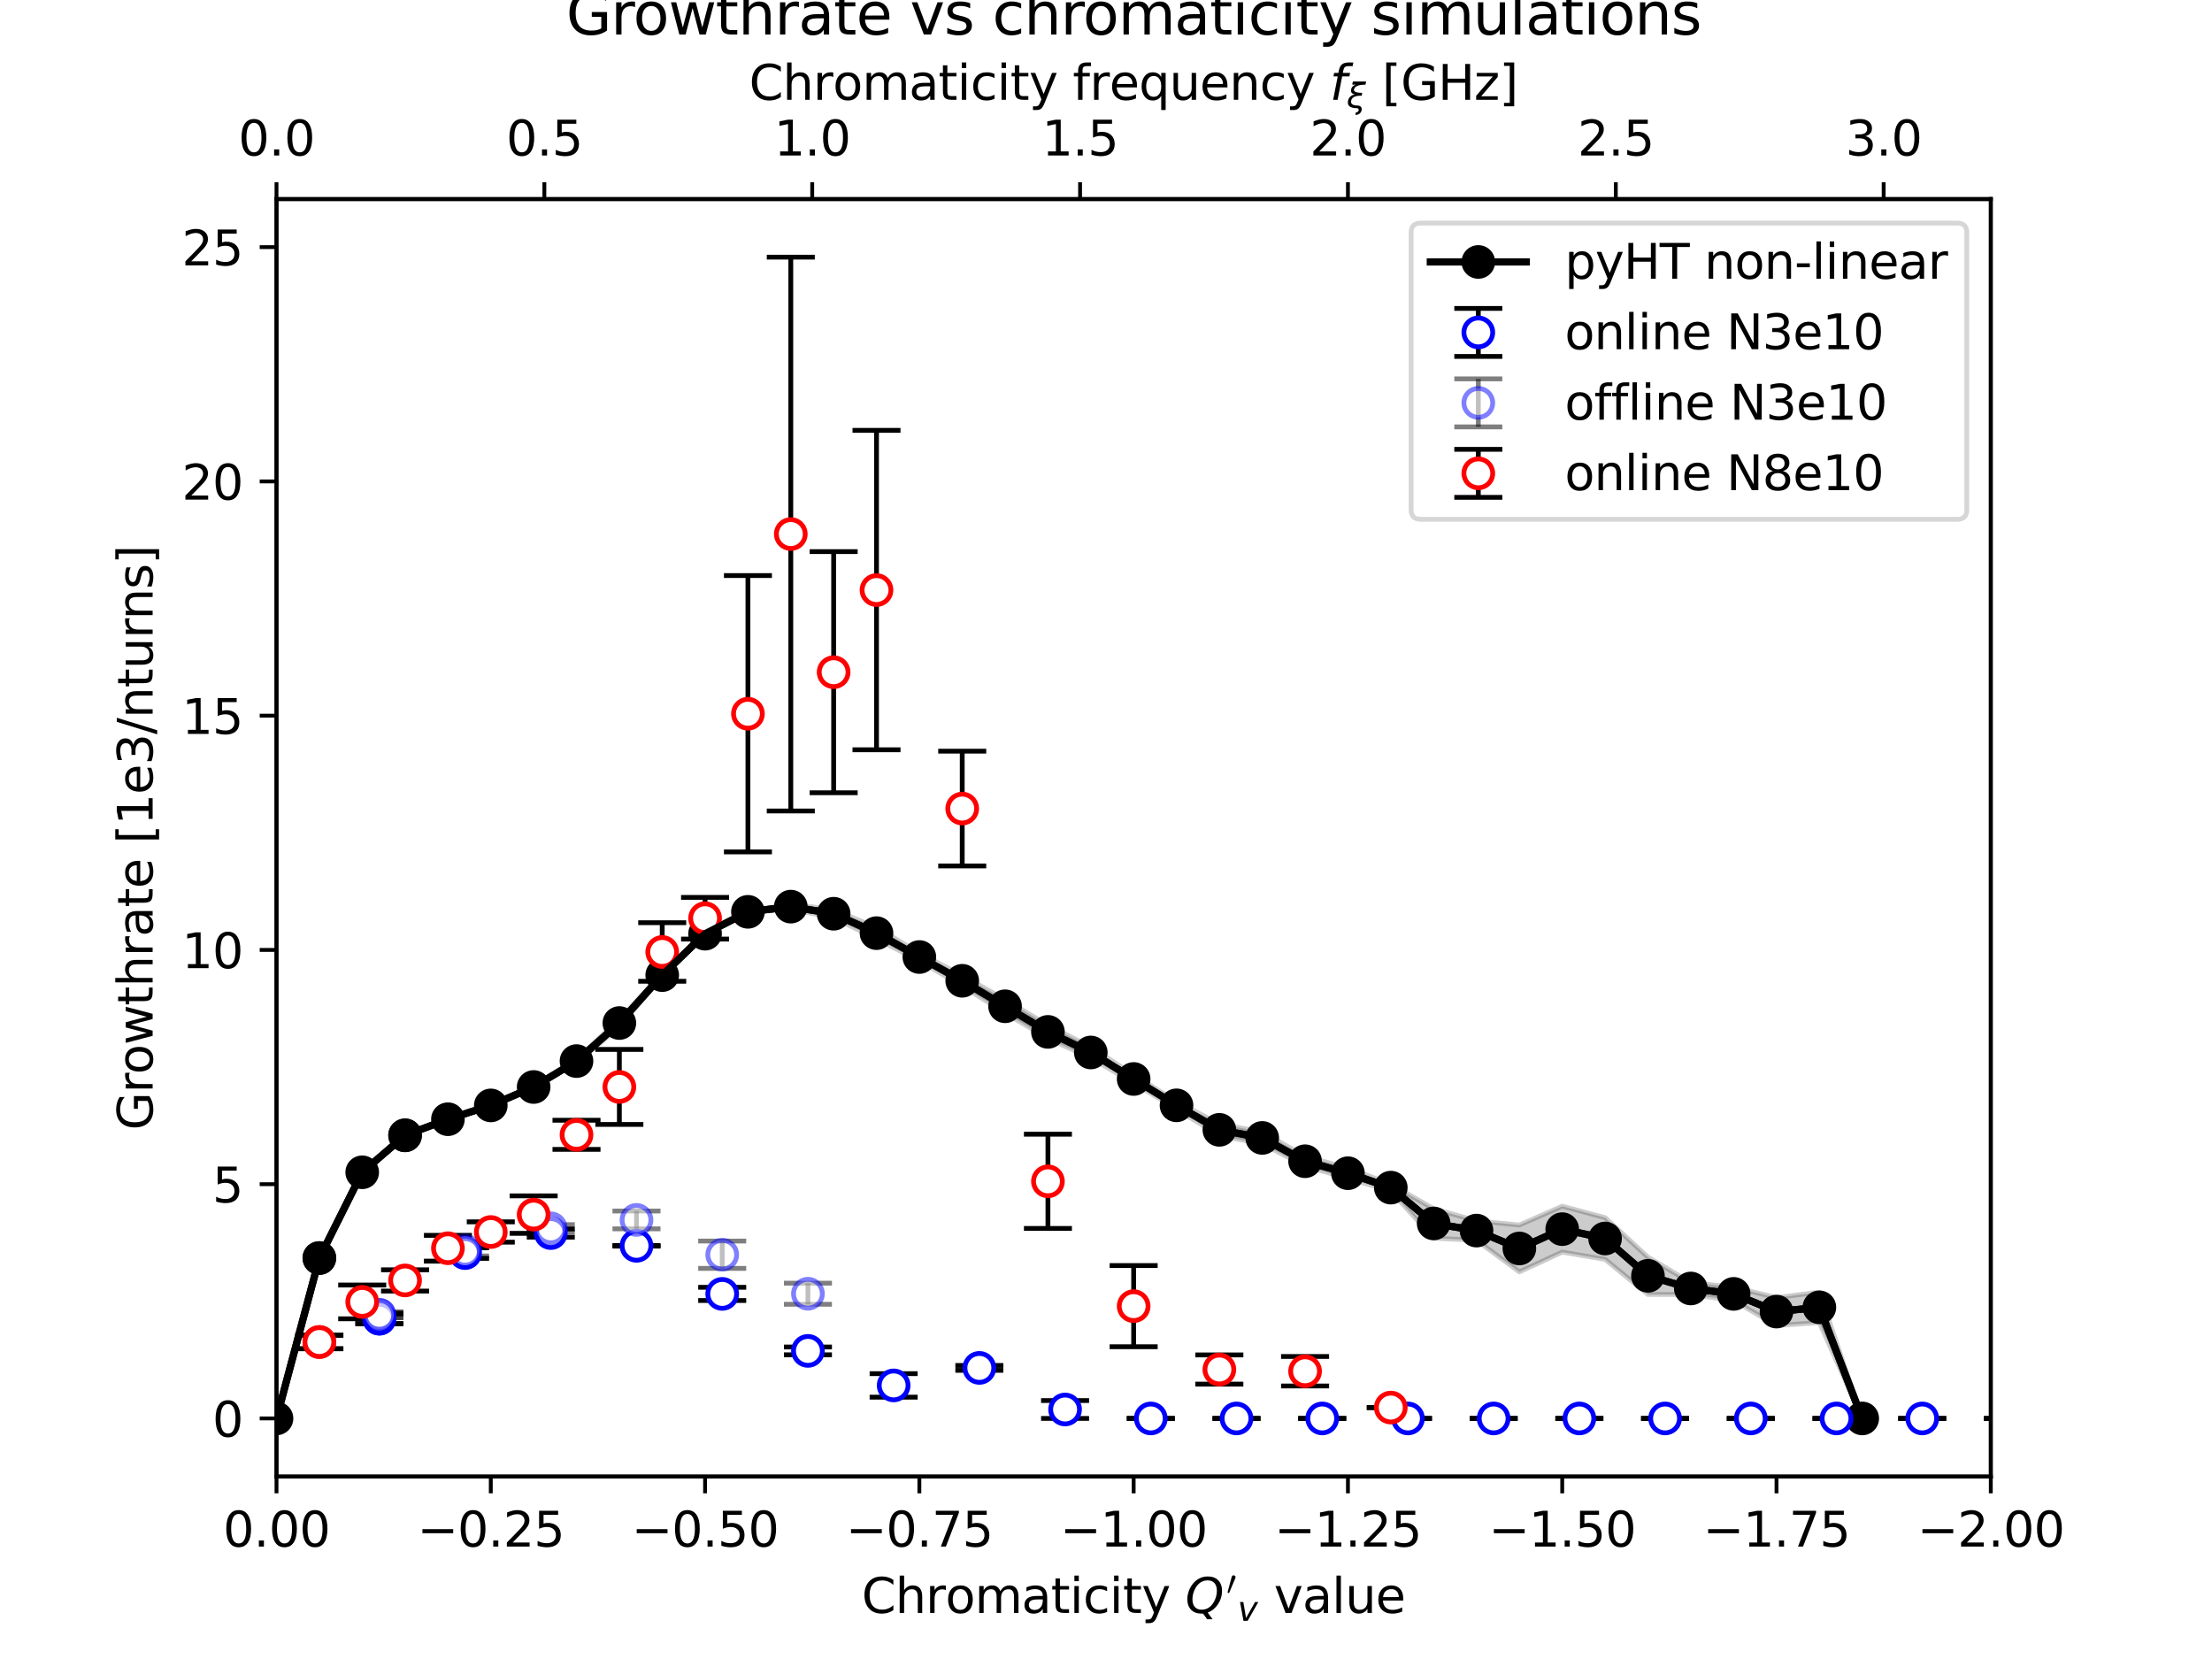 <?xml version="1.0" encoding="utf-8" standalone="no"?>
<!DOCTYPE svg PUBLIC "-//W3C//DTD SVG 1.1//EN"
  "http://www.w3.org/Graphics/SVG/1.1/DTD/svg11.dtd">
<svg xmlns:xlink="http://www.w3.org/1999/xlink" width="460.8pt" height="345.6pt" viewBox="0 0 460.8 345.6" xmlns="http://www.w3.org/2000/svg" version="1.1">
 <defs>
  <style type="text/css">*{stroke-linejoin: round; stroke-linecap: butt}</style>
 </defs>
 <g id="figure_1">
  <g id="patch_1">
   <path d="M 0 345.6 
L 460.8 345.6 
L 460.8 0 
L 0 0 
z
" style="fill: #ffffff"/>
  </g>
  <g id="axes_1">
   <g id="patch_2">
    <path d="M 57.6 307.584 
L 414.72 307.584 
L 414.72 41.472 
L 57.6 41.472 
z
" style="fill: #ffffff"/>
   </g>
   <g id="PolyCollection_1">
    <defs>
     <path id="m5d8e2e603d" d="M 387.936 -50.112 
L 387.936 -50.112 
L 379.008 -70.091 
L 370.08 -69.461 
L 361.152 -74.674 
L 352.224 -75.943 
L 343.296 -75.933 
L 334.368 -83.253 
L 325.44 -84.765 
L 316.512 -80.642 
L 307.584 -87.225 
L 298.656 -87.668 
L 289.728 -97.485 
L 280.8 -100.105 
L 271.872 -102.67 
L 262.944 -107.325 
L 254.016 -109.004 
L 245.088 -114.555 
L 236.16 -119.979 
L 227.232 -125.208 
L 218.304 -129.25 
L 209.376 -134.583 
L 200.448 -140.182 
L 191.52 -145.432 
L 182.592 -149.995 
L 173.664 -154.432 
L 164.736 -156.188 
L 155.808 -155.5 
L 146.88 -150.865 
L 137.952 -142.121 
L 129.024 -131.68 
L 120.096 -124.163 
L 111.168 -119.006 
L 102.24 -115.259 
L 93.312 -112.422 
L 84.384 -109.082 
L 84.384 -109.082 
L 75.456 -101.389 
L 66.528 -83.525 
L 66.528 -83.525 
L 57.6 -50.112 
L 57.6 -50.112 
L 57.6 -50.112 
L 66.528 -83.527 
L 66.528 -83.527 
L 75.456 -101.396 
L 84.384 -109.101 
L 84.384 -109.101 
L 93.312 -112.472 
L 102.24 -115.387 
L 111.168 -119.314 
L 120.096 -124.949 
L 129.024 -133.286 
L 137.952 -142.803 
L 146.88 -151.321 
L 155.808 -155.803 
L 164.736 -157.278 
L 173.664 -156.069 
L 182.592 -152.423 
L 191.52 -147.04 
L 200.448 -142.386 
L 209.376 -137.365 
L 218.304 -132.03 
L 227.232 -127.491 
L 236.16 -121.678 
L 245.088 -116.122 
L 254.016 -111.463 
L 262.944 -109.777 
L 271.872 -104.713 
L 280.8 -102.29 
L 289.728 -98.906 
L 298.656 -93.802 
L 307.584 -91.269 
L 316.512 -90.405 
L 325.44 -94.327 
L 334.368 -91.942 
L 343.296 -83.714 
L 352.224 -78.428 
L 361.152 -77.453 
L 370.08 -75.285 
L 379.008 -76.425 
L 387.936 -50.112 
z
" style="stroke: #000000; stroke-opacity: 0.2"/>
    </defs>
    <g clip-path="url(#pbcb39617d7)">
     <use xlink:href="#m5d8e2e603d" x="0" y="345.6" style="fill-opacity: 0.2; stroke: #000000; stroke-opacity: 0.2"/>
    </g>
   </g>
   <g id="matplotlib.axis_1">
    <g id="xtick_1">
     <g id="line2d_1">
      <defs>
       <path id="m84250a3090" d="M 0 0 
L 0 3.5 
" style="stroke: #000000; stroke-width: 0.8"/>
      </defs>
      <g>
       <use xlink:href="#m84250a3090" x="414.72" y="307.584" style="stroke: #000000; stroke-width: 0.8"/>
      </g>
     </g>
     <g id="text_1">
      <!-- −2.00 -->
      <g transform="translate(399.397 322.182) scale(0.1 -0.1)">
       <defs>
        <path id="DejaVuSans-2212" d="M 678 2272 
L 4684 2272 
L 4684 1741 
L 678 1741 
L 678 2272 
z
" transform="scale(0.016)"/>
        <path id="DejaVuSans-32" d="M 1228 531 
L 3431 531 
L 3431 0 
L 469 0 
L 469 531 
Q 828 903 1448 1529 
Q 2069 2156 2228 2338 
Q 2531 2678 2651 2914 
Q 2772 3150 2772 3378 
Q 2772 3750 2511 3984 
Q 2250 4219 1831 4219 
Q 1534 4219 1204 4116 
Q 875 4013 500 3803 
L 500 4441 
Q 881 4594 1212 4672 
Q 1544 4750 1819 4750 
Q 2544 4750 2975 4387 
Q 3406 4025 3406 3419 
Q 3406 3131 3298 2873 
Q 3191 2616 2906 2266 
Q 2828 2175 2409 1742 
Q 1991 1309 1228 531 
z
" transform="scale(0.016)"/>
        <path id="DejaVuSans-2e" d="M 684 794 
L 1344 794 
L 1344 0 
L 684 0 
L 684 794 
z
" transform="scale(0.016)"/>
        <path id="DejaVuSans-30" d="M 2034 4250 
Q 1547 4250 1301 3770 
Q 1056 3291 1056 2328 
Q 1056 1369 1301 889 
Q 1547 409 2034 409 
Q 2525 409 2770 889 
Q 3016 1369 3016 2328 
Q 3016 3291 2770 3770 
Q 2525 4250 2034 4250 
z
M 2034 4750 
Q 2819 4750 3233 4129 
Q 3647 3509 3647 2328 
Q 3647 1150 3233 529 
Q 2819 -91 2034 -91 
Q 1250 -91 836 529 
Q 422 1150 422 2328 
Q 422 3509 836 4129 
Q 1250 4750 2034 4750 
z
" transform="scale(0.016)"/>
       </defs>
       <use xlink:href="#DejaVuSans-2212"/>
       <use xlink:href="#DejaVuSans-32" x="83.789"/>
       <use xlink:href="#DejaVuSans-2e" x="147.412"/>
       <use xlink:href="#DejaVuSans-30" x="179.199"/>
       <use xlink:href="#DejaVuSans-30" x="242.822"/>
      </g>
     </g>
    </g>
    <g id="xtick_2">
     <g id="line2d_2">
      <g>
       <use xlink:href="#m84250a3090" x="370.08" y="307.584" style="stroke: #000000; stroke-width: 0.8"/>
      </g>
     </g>
     <g id="text_2">
      <!-- −1.75 -->
      <g transform="translate(354.757 322.182) scale(0.1 -0.1)">
       <defs>
        <path id="DejaVuSans-31" d="M 794 531 
L 1825 531 
L 1825 4091 
L 703 3866 
L 703 4441 
L 1819 4666 
L 2450 4666 
L 2450 531 
L 3481 531 
L 3481 0 
L 794 0 
L 794 531 
z
" transform="scale(0.016)"/>
        <path id="DejaVuSans-37" d="M 525 4666 
L 3525 4666 
L 3525 4397 
L 1831 0 
L 1172 0 
L 2766 4134 
L 525 4134 
L 525 4666 
z
" transform="scale(0.016)"/>
        <path id="DejaVuSans-35" d="M 691 4666 
L 3169 4666 
L 3169 4134 
L 1269 4134 
L 1269 2991 
Q 1406 3038 1543 3061 
Q 1681 3084 1819 3084 
Q 2600 3084 3056 2656 
Q 3513 2228 3513 1497 
Q 3513 744 3044 326 
Q 2575 -91 1722 -91 
Q 1428 -91 1123 -41 
Q 819 9 494 109 
L 494 744 
Q 775 591 1075 516 
Q 1375 441 1709 441 
Q 2250 441 2565 725 
Q 2881 1009 2881 1497 
Q 2881 1984 2565 2268 
Q 2250 2553 1709 2553 
Q 1456 2553 1204 2497 
Q 953 2441 691 2322 
L 691 4666 
z
" transform="scale(0.016)"/>
       </defs>
       <use xlink:href="#DejaVuSans-2212"/>
       <use xlink:href="#DejaVuSans-31" x="83.789"/>
       <use xlink:href="#DejaVuSans-2e" x="147.412"/>
       <use xlink:href="#DejaVuSans-37" x="179.199"/>
       <use xlink:href="#DejaVuSans-35" x="242.822"/>
      </g>
     </g>
    </g>
    <g id="xtick_3">
     <g id="line2d_3">
      <g>
       <use xlink:href="#m84250a3090" x="325.44" y="307.584" style="stroke: #000000; stroke-width: 0.8"/>
      </g>
     </g>
     <g id="text_3">
      <!-- −1.50 -->
      <g transform="translate(310.117 322.182) scale(0.1 -0.1)">
       <use xlink:href="#DejaVuSans-2212"/>
       <use xlink:href="#DejaVuSans-31" x="83.789"/>
       <use xlink:href="#DejaVuSans-2e" x="147.412"/>
       <use xlink:href="#DejaVuSans-35" x="179.199"/>
       <use xlink:href="#DejaVuSans-30" x="242.822"/>
      </g>
     </g>
    </g>
    <g id="xtick_4">
     <g id="line2d_4">
      <g>
       <use xlink:href="#m84250a3090" x="280.8" y="307.584" style="stroke: #000000; stroke-width: 0.8"/>
      </g>
     </g>
     <g id="text_4">
      <!-- −1.25 -->
      <g transform="translate(265.477 322.182) scale(0.1 -0.1)">
       <use xlink:href="#DejaVuSans-2212"/>
       <use xlink:href="#DejaVuSans-31" x="83.789"/>
       <use xlink:href="#DejaVuSans-2e" x="147.412"/>
       <use xlink:href="#DejaVuSans-32" x="179.199"/>
       <use xlink:href="#DejaVuSans-35" x="242.822"/>
      </g>
     </g>
    </g>
    <g id="xtick_5">
     <g id="line2d_5">
      <g>
       <use xlink:href="#m84250a3090" x="236.16" y="307.584" style="stroke: #000000; stroke-width: 0.8"/>
      </g>
     </g>
     <g id="text_5">
      <!-- −1.00 -->
      <g transform="translate(220.837 322.182) scale(0.1 -0.1)">
       <use xlink:href="#DejaVuSans-2212"/>
       <use xlink:href="#DejaVuSans-31" x="83.789"/>
       <use xlink:href="#DejaVuSans-2e" x="147.412"/>
       <use xlink:href="#DejaVuSans-30" x="179.199"/>
       <use xlink:href="#DejaVuSans-30" x="242.822"/>
      </g>
     </g>
    </g>
    <g id="xtick_6">
     <g id="line2d_6">
      <g>
       <use xlink:href="#m84250a3090" x="191.52" y="307.584" style="stroke: #000000; stroke-width: 0.8"/>
      </g>
     </g>
     <g id="text_6">
      <!-- −0.75 -->
      <g transform="translate(176.197 322.182) scale(0.1 -0.1)">
       <use xlink:href="#DejaVuSans-2212"/>
       <use xlink:href="#DejaVuSans-30" x="83.789"/>
       <use xlink:href="#DejaVuSans-2e" x="147.412"/>
       <use xlink:href="#DejaVuSans-37" x="179.199"/>
       <use xlink:href="#DejaVuSans-35" x="242.822"/>
      </g>
     </g>
    </g>
    <g id="xtick_7">
     <g id="line2d_7">
      <g>
       <use xlink:href="#m84250a3090" x="146.88" y="307.584" style="stroke: #000000; stroke-width: 0.8"/>
      </g>
     </g>
     <g id="text_7">
      <!-- −0.50 -->
      <g transform="translate(131.557 322.182) scale(0.1 -0.1)">
       <use xlink:href="#DejaVuSans-2212"/>
       <use xlink:href="#DejaVuSans-30" x="83.789"/>
       <use xlink:href="#DejaVuSans-2e" x="147.412"/>
       <use xlink:href="#DejaVuSans-35" x="179.199"/>
       <use xlink:href="#DejaVuSans-30" x="242.822"/>
      </g>
     </g>
    </g>
    <g id="xtick_8">
     <g id="line2d_8">
      <g>
       <use xlink:href="#m84250a3090" x="102.24" y="307.584" style="stroke: #000000; stroke-width: 0.8"/>
      </g>
     </g>
     <g id="text_8">
      <!-- −0.25 -->
      <g transform="translate(86.917 322.182) scale(0.1 -0.1)">
       <use xlink:href="#DejaVuSans-2212"/>
       <use xlink:href="#DejaVuSans-30" x="83.789"/>
       <use xlink:href="#DejaVuSans-2e" x="147.412"/>
       <use xlink:href="#DejaVuSans-32" x="179.199"/>
       <use xlink:href="#DejaVuSans-35" x="242.822"/>
      </g>
     </g>
    </g>
    <g id="xtick_9">
     <g id="line2d_9">
      <g>
       <use xlink:href="#m84250a3090" x="57.6" y="307.584" style="stroke: #000000; stroke-width: 0.8"/>
      </g>
     </g>
     <g id="text_9">
      <!-- 0.00 -->
      <g transform="translate(46.467 322.182) scale(0.1 -0.1)">
       <use xlink:href="#DejaVuSans-30"/>
       <use xlink:href="#DejaVuSans-2e" x="63.623"/>
       <use xlink:href="#DejaVuSans-30" x="95.41"/>
       <use xlink:href="#DejaVuSans-30" x="159.033"/>
      </g>
     </g>
    </g>
    <g id="text_10">
     <!-- Chromaticity $Q'_v$ value -->
     <g transform="translate(179.51 336.062) scale(0.1 -0.1)">
      <defs>
       <path id="DejaVuSans-43" d="M 4122 4306 
L 4122 3641 
Q 3803 3938 3442 4084 
Q 3081 4231 2675 4231 
Q 1875 4231 1450 3742 
Q 1025 3253 1025 2328 
Q 1025 1406 1450 917 
Q 1875 428 2675 428 
Q 3081 428 3442 575 
Q 3803 722 4122 1019 
L 4122 359 
Q 3791 134 3420 21 
Q 3050 -91 2638 -91 
Q 1578 -91 968 557 
Q 359 1206 359 2328 
Q 359 3453 968 4101 
Q 1578 4750 2638 4750 
Q 3056 4750 3426 4639 
Q 3797 4528 4122 4306 
z
" transform="scale(0.016)"/>
       <path id="DejaVuSans-68" d="M 3513 2113 
L 3513 0 
L 2938 0 
L 2938 2094 
Q 2938 2591 2744 2837 
Q 2550 3084 2163 3084 
Q 1697 3084 1428 2787 
Q 1159 2491 1159 1978 
L 1159 0 
L 581 0 
L 581 4863 
L 1159 4863 
L 1159 2956 
Q 1366 3272 1645 3428 
Q 1925 3584 2291 3584 
Q 2894 3584 3203 3211 
Q 3513 2838 3513 2113 
z
" transform="scale(0.016)"/>
       <path id="DejaVuSans-72" d="M 2631 2963 
Q 2534 3019 2420 3045 
Q 2306 3072 2169 3072 
Q 1681 3072 1420 2755 
Q 1159 2438 1159 1844 
L 1159 0 
L 581 0 
L 581 3500 
L 1159 3500 
L 1159 2956 
Q 1341 3275 1631 3429 
Q 1922 3584 2338 3584 
Q 2397 3584 2469 3576 
Q 2541 3569 2628 3553 
L 2631 2963 
z
" transform="scale(0.016)"/>
       <path id="DejaVuSans-6f" d="M 1959 3097 
Q 1497 3097 1228 2736 
Q 959 2375 959 1747 
Q 959 1119 1226 758 
Q 1494 397 1959 397 
Q 2419 397 2687 759 
Q 2956 1122 2956 1747 
Q 2956 2369 2687 2733 
Q 2419 3097 1959 3097 
z
M 1959 3584 
Q 2709 3584 3137 3096 
Q 3566 2609 3566 1747 
Q 3566 888 3137 398 
Q 2709 -91 1959 -91 
Q 1206 -91 779 398 
Q 353 888 353 1747 
Q 353 2609 779 3096 
Q 1206 3584 1959 3584 
z
" transform="scale(0.016)"/>
       <path id="DejaVuSans-6d" d="M 3328 2828 
Q 3544 3216 3844 3400 
Q 4144 3584 4550 3584 
Q 5097 3584 5394 3201 
Q 5691 2819 5691 2113 
L 5691 0 
L 5113 0 
L 5113 2094 
Q 5113 2597 4934 2840 
Q 4756 3084 4391 3084 
Q 3944 3084 3684 2787 
Q 3425 2491 3425 1978 
L 3425 0 
L 2847 0 
L 2847 2094 
Q 2847 2600 2669 2842 
Q 2491 3084 2119 3084 
Q 1678 3084 1418 2786 
Q 1159 2488 1159 1978 
L 1159 0 
L 581 0 
L 581 3500 
L 1159 3500 
L 1159 2956 
Q 1356 3278 1631 3431 
Q 1906 3584 2284 3584 
Q 2666 3584 2933 3390 
Q 3200 3197 3328 2828 
z
" transform="scale(0.016)"/>
       <path id="DejaVuSans-61" d="M 2194 1759 
Q 1497 1759 1228 1600 
Q 959 1441 959 1056 
Q 959 750 1161 570 
Q 1363 391 1709 391 
Q 2188 391 2477 730 
Q 2766 1069 2766 1631 
L 2766 1759 
L 2194 1759 
z
M 3341 1997 
L 3341 0 
L 2766 0 
L 2766 531 
Q 2569 213 2275 61 
Q 1981 -91 1556 -91 
Q 1019 -91 701 211 
Q 384 513 384 1019 
Q 384 1609 779 1909 
Q 1175 2209 1959 2209 
L 2766 2209 
L 2766 2266 
Q 2766 2663 2505 2880 
Q 2244 3097 1772 3097 
Q 1472 3097 1187 3025 
Q 903 2953 641 2809 
L 641 3341 
Q 956 3463 1253 3523 
Q 1550 3584 1831 3584 
Q 2591 3584 2966 3190 
Q 3341 2797 3341 1997 
z
" transform="scale(0.016)"/>
       <path id="DejaVuSans-74" d="M 1172 4494 
L 1172 3500 
L 2356 3500 
L 2356 3053 
L 1172 3053 
L 1172 1153 
Q 1172 725 1289 603 
Q 1406 481 1766 481 
L 2356 481 
L 2356 0 
L 1766 0 
Q 1100 0 847 248 
Q 594 497 594 1153 
L 594 3053 
L 172 3053 
L 172 3500 
L 594 3500 
L 594 4494 
L 1172 4494 
z
" transform="scale(0.016)"/>
       <path id="DejaVuSans-69" d="M 603 3500 
L 1178 3500 
L 1178 0 
L 603 0 
L 603 3500 
z
M 603 4863 
L 1178 4863 
L 1178 4134 
L 603 4134 
L 603 4863 
z
" transform="scale(0.016)"/>
       <path id="DejaVuSans-63" d="M 3122 3366 
L 3122 2828 
Q 2878 2963 2633 3030 
Q 2388 3097 2138 3097 
Q 1578 3097 1268 2742 
Q 959 2388 959 1747 
Q 959 1106 1268 751 
Q 1578 397 2138 397 
Q 2388 397 2633 464 
Q 2878 531 3122 666 
L 3122 134 
Q 2881 22 2623 -34 
Q 2366 -91 2075 -91 
Q 1284 -91 818 406 
Q 353 903 353 1747 
Q 353 2603 823 3093 
Q 1294 3584 2113 3584 
Q 2378 3584 2631 3529 
Q 2884 3475 3122 3366 
z
" transform="scale(0.016)"/>
       <path id="DejaVuSans-79" d="M 2059 -325 
Q 1816 -950 1584 -1140 
Q 1353 -1331 966 -1331 
L 506 -1331 
L 506 -850 
L 844 -850 
Q 1081 -850 1212 -737 
Q 1344 -625 1503 -206 
L 1606 56 
L 191 3500 
L 800 3500 
L 1894 763 
L 2988 3500 
L 3597 3500 
L 2059 -325 
z
" transform="scale(0.016)"/>
       <path id="DejaVuSans-20" transform="scale(0.016)"/>
       <path id="DejaVuSans-Oblique-51" d="M 2309 -84 
Q 2275 -88 2237 -89 
Q 2200 -91 2125 -91 
Q 1250 -91 756 411 
Q 263 913 263 1797 
Q 263 2319 452 2844 
Q 641 3369 978 3788 
Q 1369 4269 1858 4509 
Q 2347 4750 2938 4750 
Q 3794 4750 4287 4245 
Q 4781 3741 4781 2869 
Q 4781 1928 4265 1147 
Q 3750 366 2919 44 
L 3553 -825 
L 2847 -825 
L 2309 -84 
z
M 2919 4238 
Q 2400 4238 2003 3986 
Q 1606 3734 1313 3219 
Q 1125 2891 1026 2522 
Q 928 2153 928 1778 
Q 928 1128 1239 775 
Q 1550 422 2119 422 
Q 2631 422 3032 676 
Q 3434 931 3719 1434 
Q 3909 1772 4009 2142 
Q 4109 2513 4109 2881 
Q 4109 3528 3796 3883 
Q 3484 4238 2919 4238 
z
" transform="scale(0.016)"/>
       <path id="Cmsy10-30" d="M 225 347 
Q 184 359 184 409 
L 966 3316 
Q 1003 3434 1093 3506 
Q 1184 3578 1300 3578 
Q 1450 3578 1564 3479 
Q 1678 3381 1678 3231 
Q 1678 3166 1644 3084 
L 488 319 
Q 466 275 428 275 
Q 394 275 320 306 
Q 247 338 225 347 
z
" transform="scale(0.016)"/>
       <path id="DejaVuSans-Oblique-76" d="M 459 3500 
L 1069 3500 
L 1581 525 
L 3256 3500 
L 3866 3500 
L 1875 0 
L 1100 0 
L 459 3500 
z
" transform="scale(0.016)"/>
       <path id="DejaVuSans-76" d="M 191 3500 
L 800 3500 
L 1894 563 
L 2988 3500 
L 3597 3500 
L 2284 0 
L 1503 0 
L 191 3500 
z
" transform="scale(0.016)"/>
       <path id="DejaVuSans-6c" d="M 603 4863 
L 1178 4863 
L 1178 0 
L 603 0 
L 603 4863 
z
" transform="scale(0.016)"/>
       <path id="DejaVuSans-75" d="M 544 1381 
L 544 3500 
L 1119 3500 
L 1119 1403 
Q 1119 906 1312 657 
Q 1506 409 1894 409 
Q 2359 409 2629 706 
Q 2900 1003 2900 1516 
L 2900 3500 
L 3475 3500 
L 3475 0 
L 2900 0 
L 2900 538 
Q 2691 219 2414 64 
Q 2138 -91 1772 -91 
Q 1169 -91 856 284 
Q 544 659 544 1381 
z
M 1991 3584 
L 1991 3584 
z
" transform="scale(0.016)"/>
       <path id="DejaVuSans-65" d="M 3597 1894 
L 3597 1613 
L 953 1613 
Q 991 1019 1311 708 
Q 1631 397 2203 397 
Q 2534 397 2845 478 
Q 3156 559 3463 722 
L 3463 178 
Q 3153 47 2828 -22 
Q 2503 -91 2169 -91 
Q 1331 -91 842 396 
Q 353 884 353 1716 
Q 353 2575 817 3079 
Q 1281 3584 2069 3584 
Q 2775 3584 3186 3129 
Q 3597 2675 3597 1894 
z
M 3022 2063 
Q 3016 2534 2758 2815 
Q 2500 3097 2075 3097 
Q 1594 3097 1305 2825 
Q 1016 2553 972 2059 
L 3022 2063 
z
" transform="scale(0.016)"/>
      </defs>
      <use xlink:href="#DejaVuSans-43" transform="translate(0 0.584)"/>
      <use xlink:href="#DejaVuSans-68" transform="translate(69.824 0.584)"/>
      <use xlink:href="#DejaVuSans-72" transform="translate(133.203 0.584)"/>
      <use xlink:href="#DejaVuSans-6f" transform="translate(174.316 0.584)"/>
      <use xlink:href="#DejaVuSans-6d" transform="translate(235.498 0.584)"/>
      <use xlink:href="#DejaVuSans-61" transform="translate(332.91 0.584)"/>
      <use xlink:href="#DejaVuSans-74" transform="translate(394.189 0.584)"/>
      <use xlink:href="#DejaVuSans-69" transform="translate(433.398 0.584)"/>
      <use xlink:href="#DejaVuSans-63" transform="translate(461.182 0.584)"/>
      <use xlink:href="#DejaVuSans-69" transform="translate(516.162 0.584)"/>
      <use xlink:href="#DejaVuSans-74" transform="translate(543.945 0.584)"/>
      <use xlink:href="#DejaVuSans-79" transform="translate(583.154 0.584)"/>
      <use xlink:href="#DejaVuSans-20" transform="translate(642.334 0.584)"/>
      <use xlink:href="#DejaVuSans-Oblique-51" transform="translate(674.121 0.584)"/>
      <use xlink:href="#Cmsy10-30" transform="translate(760.033 38.866) scale(0.7)"/>
      <use xlink:href="#DejaVuSans-Oblique-76" transform="translate(782.967 -15.822) scale(0.7)"/>
      <use xlink:href="#DejaVuSans-20" transform="translate(827.127 0.584)"/>
      <use xlink:href="#DejaVuSans-76" transform="translate(858.914 0.584)"/>
      <use xlink:href="#DejaVuSans-61" transform="translate(918.094 0.584)"/>
      <use xlink:href="#DejaVuSans-6c" transform="translate(979.373 0.584)"/>
      <use xlink:href="#DejaVuSans-75" transform="translate(1007.157 0.584)"/>
      <use xlink:href="#DejaVuSans-65" transform="translate(1070.535 0.584)"/>
     </g>
    </g>
   </g>
   <g id="matplotlib.axis_2">
    <g id="ytick_1">
     <g id="line2d_10">
      <defs>
       <path id="mf9f18a6f94" d="M 0 0 
L -3.5 0 
" style="stroke: #000000; stroke-width: 0.8"/>
      </defs>
      <g>
       <use xlink:href="#mf9f18a6f94" x="57.6" y="295.488" style="stroke: #000000; stroke-width: 0.8"/>
      </g>
     </g>
     <g id="text_11">
      <!-- 0 -->
      <g transform="translate(44.237 299.287) scale(0.1 -0.1)">
       <use xlink:href="#DejaVuSans-30"/>
      </g>
     </g>
    </g>
    <g id="ytick_2">
     <g id="line2d_11">
      <g>
       <use xlink:href="#mf9f18a6f94" x="57.6" y="246.687" style="stroke: #000000; stroke-width: 0.8"/>
      </g>
     </g>
     <g id="text_12">
      <!-- 5 -->
      <g transform="translate(44.237 250.486) scale(0.1 -0.1)">
       <use xlink:href="#DejaVuSans-35"/>
      </g>
     </g>
    </g>
    <g id="ytick_3">
     <g id="line2d_12">
      <g>
       <use xlink:href="#mf9f18a6f94" x="57.6" y="197.886" style="stroke: #000000; stroke-width: 0.8"/>
      </g>
     </g>
     <g id="text_13">
      <!-- 10 -->
      <g transform="translate(37.875 201.685) scale(0.1 -0.1)">
       <use xlink:href="#DejaVuSans-31"/>
       <use xlink:href="#DejaVuSans-30" x="63.623"/>
      </g>
     </g>
    </g>
    <g id="ytick_4">
     <g id="line2d_13">
      <g>
       <use xlink:href="#mf9f18a6f94" x="57.6" y="149.085" style="stroke: #000000; stroke-width: 0.8"/>
      </g>
     </g>
     <g id="text_14">
      <!-- 15 -->
      <g transform="translate(37.875 152.884) scale(0.1 -0.1)">
       <use xlink:href="#DejaVuSans-31"/>
       <use xlink:href="#DejaVuSans-35" x="63.623"/>
      </g>
     </g>
    </g>
    <g id="ytick_5">
     <g id="line2d_14">
      <g>
       <use xlink:href="#mf9f18a6f94" x="57.6" y="100.284" style="stroke: #000000; stroke-width: 0.8"/>
      </g>
     </g>
     <g id="text_15">
      <!-- 20 -->
      <g transform="translate(37.875 104.084) scale(0.1 -0.1)">
       <use xlink:href="#DejaVuSans-32"/>
       <use xlink:href="#DejaVuSans-30" x="63.623"/>
      </g>
     </g>
    </g>
    <g id="ytick_6">
     <g id="line2d_15">
      <g>
       <use xlink:href="#mf9f18a6f94" x="57.6" y="51.483" style="stroke: #000000; stroke-width: 0.8"/>
      </g>
     </g>
     <g id="text_16">
      <!-- 25 -->
      <g transform="translate(37.875 55.283) scale(0.1 -0.1)">
       <use xlink:href="#DejaVuSans-32"/>
       <use xlink:href="#DejaVuSans-35" x="63.623"/>
      </g>
     </g>
    </g>
    <g id="text_17">
     <!-- Growthrate [1e3/nturns] -->
     <g transform="translate(31.795 235.432) rotate(-90) scale(0.1 -0.1)">
      <defs>
       <path id="DejaVuSans-47" d="M 3809 666 
L 3809 1919 
L 2778 1919 
L 2778 2438 
L 4434 2438 
L 4434 434 
Q 4069 175 3628 42 
Q 3188 -91 2688 -91 
Q 1594 -91 976 548 
Q 359 1188 359 2328 
Q 359 3472 976 4111 
Q 1594 4750 2688 4750 
Q 3144 4750 3555 4637 
Q 3966 4525 4313 4306 
L 4313 3634 
Q 3963 3931 3569 4081 
Q 3175 4231 2741 4231 
Q 1884 4231 1454 3753 
Q 1025 3275 1025 2328 
Q 1025 1384 1454 906 
Q 1884 428 2741 428 
Q 3075 428 3337 486 
Q 3600 544 3809 666 
z
" transform="scale(0.016)"/>
       <path id="DejaVuSans-77" d="M 269 3500 
L 844 3500 
L 1563 769 
L 2278 3500 
L 2956 3500 
L 3675 769 
L 4391 3500 
L 4966 3500 
L 4050 0 
L 3372 0 
L 2619 2869 
L 1863 0 
L 1184 0 
L 269 3500 
z
" transform="scale(0.016)"/>
       <path id="DejaVuSans-5b" d="M 550 4863 
L 1875 4863 
L 1875 4416 
L 1125 4416 
L 1125 -397 
L 1875 -397 
L 1875 -844 
L 550 -844 
L 550 4863 
z
" transform="scale(0.016)"/>
       <path id="DejaVuSans-33" d="M 2597 2516 
Q 3050 2419 3304 2112 
Q 3559 1806 3559 1356 
Q 3559 666 3084 287 
Q 2609 -91 1734 -91 
Q 1441 -91 1130 -33 
Q 819 25 488 141 
L 488 750 
Q 750 597 1062 519 
Q 1375 441 1716 441 
Q 2309 441 2620 675 
Q 2931 909 2931 1356 
Q 2931 1769 2642 2001 
Q 2353 2234 1838 2234 
L 1294 2234 
L 1294 2753 
L 1863 2753 
Q 2328 2753 2575 2939 
Q 2822 3125 2822 3475 
Q 2822 3834 2567 4026 
Q 2313 4219 1838 4219 
Q 1578 4219 1281 4162 
Q 984 4106 628 3988 
L 628 4550 
Q 988 4650 1302 4700 
Q 1616 4750 1894 4750 
Q 2613 4750 3031 4423 
Q 3450 4097 3450 3541 
Q 3450 3153 3228 2886 
Q 3006 2619 2597 2516 
z
" transform="scale(0.016)"/>
       <path id="DejaVuSans-2f" d="M 1625 4666 
L 2156 4666 
L 531 -594 
L 0 -594 
L 1625 4666 
z
" transform="scale(0.016)"/>
       <path id="DejaVuSans-6e" d="M 3513 2113 
L 3513 0 
L 2938 0 
L 2938 2094 
Q 2938 2591 2744 2837 
Q 2550 3084 2163 3084 
Q 1697 3084 1428 2787 
Q 1159 2491 1159 1978 
L 1159 0 
L 581 0 
L 581 3500 
L 1159 3500 
L 1159 2956 
Q 1366 3272 1645 3428 
Q 1925 3584 2291 3584 
Q 2894 3584 3203 3211 
Q 3513 2838 3513 2113 
z
" transform="scale(0.016)"/>
       <path id="DejaVuSans-73" d="M 2834 3397 
L 2834 2853 
Q 2591 2978 2328 3040 
Q 2066 3103 1784 3103 
Q 1356 3103 1142 2972 
Q 928 2841 928 2578 
Q 928 2378 1081 2264 
Q 1234 2150 1697 2047 
L 1894 2003 
Q 2506 1872 2764 1633 
Q 3022 1394 3022 966 
Q 3022 478 2636 193 
Q 2250 -91 1575 -91 
Q 1294 -91 989 -36 
Q 684 19 347 128 
L 347 722 
Q 666 556 975 473 
Q 1284 391 1588 391 
Q 1994 391 2212 530 
Q 2431 669 2431 922 
Q 2431 1156 2273 1281 
Q 2116 1406 1581 1522 
L 1381 1569 
Q 847 1681 609 1914 
Q 372 2147 372 2553 
Q 372 3047 722 3315 
Q 1072 3584 1716 3584 
Q 2034 3584 2315 3537 
Q 2597 3491 2834 3397 
z
" transform="scale(0.016)"/>
       <path id="DejaVuSans-5d" d="M 1947 4863 
L 1947 -844 
L 622 -844 
L 622 -397 
L 1369 -397 
L 1369 4416 
L 622 4416 
L 622 4863 
L 1947 4863 
z
" transform="scale(0.016)"/>
      </defs>
      <use xlink:href="#DejaVuSans-47"/>
      <use xlink:href="#DejaVuSans-72" x="77.49"/>
      <use xlink:href="#DejaVuSans-6f" x="116.354"/>
      <use xlink:href="#DejaVuSans-77" x="177.535"/>
      <use xlink:href="#DejaVuSans-74" x="259.322"/>
      <use xlink:href="#DejaVuSans-68" x="298.531"/>
      <use xlink:href="#DejaVuSans-72" x="361.91"/>
      <use xlink:href="#DejaVuSans-61" x="403.023"/>
      <use xlink:href="#DejaVuSans-74" x="464.303"/>
      <use xlink:href="#DejaVuSans-65" x="503.512"/>
      <use xlink:href="#DejaVuSans-20" x="565.035"/>
      <use xlink:href="#DejaVuSans-5b" x="596.822"/>
      <use xlink:href="#DejaVuSans-31" x="635.836"/>
      <use xlink:href="#DejaVuSans-65" x="699.459"/>
      <use xlink:href="#DejaVuSans-33" x="760.982"/>
      <use xlink:href="#DejaVuSans-2f" x="824.605"/>
      <use xlink:href="#DejaVuSans-6e" x="858.297"/>
      <use xlink:href="#DejaVuSans-74" x="921.676"/>
      <use xlink:href="#DejaVuSans-75" x="960.885"/>
      <use xlink:href="#DejaVuSans-72" x="1024.264"/>
      <use xlink:href="#DejaVuSans-6e" x="1063.627"/>
      <use xlink:href="#DejaVuSans-73" x="1127.006"/>
      <use xlink:href="#DejaVuSans-5d" x="1179.105"/>
     </g>
    </g>
   </g>
   <g id="LineCollection_1">
    <path d="M 418.291 295.488 
L 418.291 295.488 
" clip-path="url(#pbcb39617d7)" style="fill: none; stroke: #000000"/>
   </g>
   <g id="line2d_16">
    <defs>
     <path id="m4aed0172b3" d="M 5 0 
L -5 -0 
" style="stroke: #000000"/>
    </defs>
    <g clip-path="url(#pbcb39617d7)">
     <use xlink:href="#m4aed0172b3" x="418.291" y="295.488" style="stroke: #000000"/>
    </g>
   </g>
   <g id="line2d_17">
    <g clip-path="url(#pbcb39617d7)">
     <use xlink:href="#m4aed0172b3" x="418.291" y="295.488" style="stroke: #000000"/>
    </g>
   </g>
   <g id="LineCollection_2">
    <path d="M 400.435 295.488 
L 400.435 295.488 
" clip-path="url(#pbcb39617d7)" style="fill: none; stroke: #000000"/>
   </g>
   <g id="line2d_18">
    <g clip-path="url(#pbcb39617d7)">
     <use xlink:href="#m4aed0172b3" x="400.435" y="295.488" style="stroke: #000000"/>
    </g>
   </g>
   <g id="line2d_19">
    <g clip-path="url(#pbcb39617d7)">
     <use xlink:href="#m4aed0172b3" x="400.435" y="295.488" style="stroke: #000000"/>
    </g>
   </g>
   <g id="LineCollection_3">
    <path d="M 382.579 295.488 
L 382.579 295.488 
" clip-path="url(#pbcb39617d7)" style="fill: none; stroke: #000000"/>
   </g>
   <g id="line2d_20">
    <g clip-path="url(#pbcb39617d7)">
     <use xlink:href="#m4aed0172b3" x="382.579" y="295.488" style="stroke: #000000"/>
    </g>
   </g>
   <g id="line2d_21">
    <g clip-path="url(#pbcb39617d7)">
     <use xlink:href="#m4aed0172b3" x="382.579" y="295.488" style="stroke: #000000"/>
    </g>
   </g>
   <g id="LineCollection_4">
    <path d="M 364.723 295.488 
L 364.723 295.488 
" clip-path="url(#pbcb39617d7)" style="fill: none; stroke: #000000"/>
   </g>
   <g id="line2d_22">
    <g clip-path="url(#pbcb39617d7)">
     <use xlink:href="#m4aed0172b3" x="364.723" y="295.488" style="stroke: #000000"/>
    </g>
   </g>
   <g id="line2d_23">
    <g clip-path="url(#pbcb39617d7)">
     <use xlink:href="#m4aed0172b3" x="364.723" y="295.488" style="stroke: #000000"/>
    </g>
   </g>
   <g id="LineCollection_5">
    <path d="M 346.867 295.488 
L 346.867 295.488 
" clip-path="url(#pbcb39617d7)" style="fill: none; stroke: #000000"/>
   </g>
   <g id="line2d_24">
    <g clip-path="url(#pbcb39617d7)">
     <use xlink:href="#m4aed0172b3" x="346.867" y="295.488" style="stroke: #000000"/>
    </g>
   </g>
   <g id="line2d_25">
    <g clip-path="url(#pbcb39617d7)">
     <use xlink:href="#m4aed0172b3" x="346.867" y="295.488" style="stroke: #000000"/>
    </g>
   </g>
   <g id="LineCollection_6">
    <path d="M 329.011 295.488 
L 329.011 295.488 
" clip-path="url(#pbcb39617d7)" style="fill: none; stroke: #000000"/>
   </g>
   <g id="line2d_26">
    <g clip-path="url(#pbcb39617d7)">
     <use xlink:href="#m4aed0172b3" x="329.011" y="295.488" style="stroke: #000000"/>
    </g>
   </g>
   <g id="line2d_27">
    <g clip-path="url(#pbcb39617d7)">
     <use xlink:href="#m4aed0172b3" x="329.011" y="295.488" style="stroke: #000000"/>
    </g>
   </g>
   <g id="LineCollection_7">
    <path d="M 311.155 295.488 
L 311.155 295.488 
" clip-path="url(#pbcb39617d7)" style="fill: none; stroke: #000000"/>
   </g>
   <g id="line2d_28">
    <g clip-path="url(#pbcb39617d7)">
     <use xlink:href="#m4aed0172b3" x="311.155" y="295.488" style="stroke: #000000"/>
    </g>
   </g>
   <g id="line2d_29">
    <g clip-path="url(#pbcb39617d7)">
     <use xlink:href="#m4aed0172b3" x="311.155" y="295.488" style="stroke: #000000"/>
    </g>
   </g>
   <g id="LineCollection_8">
    <path d="M 293.299 295.488 
L 293.299 295.488 
" clip-path="url(#pbcb39617d7)" style="fill: none; stroke: #000000"/>
   </g>
   <g id="line2d_30">
    <g clip-path="url(#pbcb39617d7)">
     <use xlink:href="#m4aed0172b3" x="293.299" y="295.488" style="stroke: #000000"/>
    </g>
   </g>
   <g id="line2d_31">
    <g clip-path="url(#pbcb39617d7)">
     <use xlink:href="#m4aed0172b3" x="293.299" y="295.488" style="stroke: #000000"/>
    </g>
   </g>
   <g id="LineCollection_9">
    <path d="M 275.443 295.488 
L 275.443 295.488 
" clip-path="url(#pbcb39617d7)" style="fill: none; stroke: #000000"/>
   </g>
   <g id="line2d_32">
    <g clip-path="url(#pbcb39617d7)">
     <use xlink:href="#m4aed0172b3" x="275.443" y="295.488" style="stroke: #000000"/>
    </g>
   </g>
   <g id="line2d_33">
    <g clip-path="url(#pbcb39617d7)">
     <use xlink:href="#m4aed0172b3" x="275.443" y="295.488" style="stroke: #000000"/>
    </g>
   </g>
   <g id="LineCollection_10">
    <path d="M 257.587 295.488 
L 257.587 295.488 
" clip-path="url(#pbcb39617d7)" style="fill: none; stroke: #000000"/>
   </g>
   <g id="line2d_34">
    <g clip-path="url(#pbcb39617d7)">
     <use xlink:href="#m4aed0172b3" x="257.587" y="295.488" style="stroke: #000000"/>
    </g>
   </g>
   <g id="line2d_35">
    <g clip-path="url(#pbcb39617d7)">
     <use xlink:href="#m4aed0172b3" x="257.587" y="295.488" style="stroke: #000000"/>
    </g>
   </g>
   <g id="LineCollection_11">
    <path d="M 239.731 295.488 
L 239.731 295.488 
" clip-path="url(#pbcb39617d7)" style="fill: none; stroke: #000000"/>
   </g>
   <g id="line2d_36">
    <g clip-path="url(#pbcb39617d7)">
     <use xlink:href="#m4aed0172b3" x="239.731" y="295.488" style="stroke: #000000"/>
    </g>
   </g>
   <g id="line2d_37">
    <g clip-path="url(#pbcb39617d7)">
     <use xlink:href="#m4aed0172b3" x="239.731" y="295.488" style="stroke: #000000"/>
    </g>
   </g>
   <g id="LineCollection_12">
    <path d="M 221.875 295.485 
L 221.875 291.761 
" clip-path="url(#pbcb39617d7)" style="fill: none; stroke: #000000"/>
   </g>
   <g id="line2d_38">
    <g clip-path="url(#pbcb39617d7)">
     <use xlink:href="#m4aed0172b3" x="221.875" y="295.485" style="stroke: #000000"/>
    </g>
   </g>
   <g id="line2d_39">
    <g clip-path="url(#pbcb39617d7)">
     <use xlink:href="#m4aed0172b3" x="221.875" y="291.761" style="stroke: #000000"/>
    </g>
   </g>
   <g id="LineCollection_13">
    <path d="M 204.019 285.468 
L 204.019 284.449 
" clip-path="url(#pbcb39617d7)" style="fill: none; stroke: #000000"/>
   </g>
   <g id="line2d_40">
    <g clip-path="url(#pbcb39617d7)">
     <use xlink:href="#m4aed0172b3" x="204.019" y="285.468" style="stroke: #000000"/>
    </g>
   </g>
   <g id="line2d_41">
    <g clip-path="url(#pbcb39617d7)">
     <use xlink:href="#m4aed0172b3" x="204.019" y="284.449" style="stroke: #000000"/>
    </g>
   </g>
   <g id="LineCollection_14">
    <path d="M 186.163 291.055 
L 186.163 286.158 
" clip-path="url(#pbcb39617d7)" style="fill: none; stroke: #000000"/>
   </g>
   <g id="line2d_42">
    <g clip-path="url(#pbcb39617d7)">
     <use xlink:href="#m4aed0172b3" x="186.163" y="291.055" style="stroke: #000000"/>
    </g>
   </g>
   <g id="line2d_43">
    <g clip-path="url(#pbcb39617d7)">
     <use xlink:href="#m4aed0172b3" x="186.163" y="286.158" style="stroke: #000000"/>
    </g>
   </g>
   <g id="LineCollection_15">
    <path d="M 168.307 282.23 
L 168.307 280.601 
" clip-path="url(#pbcb39617d7)" style="fill: none; stroke: #000000"/>
   </g>
   <g id="line2d_44">
    <g clip-path="url(#pbcb39617d7)">
     <use xlink:href="#m4aed0172b3" x="168.307" y="282.23" style="stroke: #000000"/>
    </g>
   </g>
   <g id="line2d_45">
    <g clip-path="url(#pbcb39617d7)">
     <use xlink:href="#m4aed0172b3" x="168.307" y="280.601" style="stroke: #000000"/>
    </g>
   </g>
   <g id="LineCollection_16">
    <path d="M 150.451 270.922 
L 150.451 268.165 
" clip-path="url(#pbcb39617d7)" style="fill: none; stroke: #000000"/>
   </g>
   <g id="line2d_46">
    <g clip-path="url(#pbcb39617d7)">
     <use xlink:href="#m4aed0172b3" x="150.451" y="270.922" style="stroke: #000000"/>
    </g>
   </g>
   <g id="line2d_47">
    <g clip-path="url(#pbcb39617d7)">
     <use xlink:href="#m4aed0172b3" x="150.451" y="268.165" style="stroke: #000000"/>
    </g>
   </g>
   <g id="LineCollection_17">
    <path d="M 132.595 259.589 
L 132.595 259.466 
" clip-path="url(#pbcb39617d7)" style="fill: none; stroke: #000000"/>
   </g>
   <g id="line2d_48">
    <g clip-path="url(#pbcb39617d7)">
     <use xlink:href="#m4aed0172b3" x="132.595" y="259.589" style="stroke: #000000"/>
    </g>
   </g>
   <g id="line2d_49">
    <g clip-path="url(#pbcb39617d7)">
     <use xlink:href="#m4aed0172b3" x="132.595" y="259.466" style="stroke: #000000"/>
    </g>
   </g>
   <g id="LineCollection_18">
    <path d="M 114.739 257.723 
L 114.739 256.015 
" clip-path="url(#pbcb39617d7)" style="fill: none; stroke: #000000"/>
   </g>
   <g id="line2d_50">
    <g clip-path="url(#pbcb39617d7)">
     <use xlink:href="#m4aed0172b3" x="114.739" y="257.723" style="stroke: #000000"/>
    </g>
   </g>
   <g id="line2d_51">
    <g clip-path="url(#pbcb39617d7)">
     <use xlink:href="#m4aed0172b3" x="114.739" y="256.015" style="stroke: #000000"/>
    </g>
   </g>
   <g id="LineCollection_19">
    <path d="M 96.883 262.138 
L 96.883 259.943 
" clip-path="url(#pbcb39617d7)" style="fill: none; stroke: #000000"/>
   </g>
   <g id="line2d_52">
    <g clip-path="url(#pbcb39617d7)">
     <use xlink:href="#m4aed0172b3" x="96.883" y="262.138" style="stroke: #000000"/>
    </g>
   </g>
   <g id="line2d_53">
    <g clip-path="url(#pbcb39617d7)">
     <use xlink:href="#m4aed0172b3" x="96.883" y="259.943" style="stroke: #000000"/>
    </g>
   </g>
   <g id="LineCollection_20">
    <path d="M 79.027 275.738 
L 79.027 273.663 
" clip-path="url(#pbcb39617d7)" style="fill: none; stroke: #000000"/>
   </g>
   <g id="line2d_54">
    <g clip-path="url(#pbcb39617d7)">
     <use xlink:href="#m4aed0172b3" x="79.027" y="275.738" style="stroke: #000000"/>
    </g>
   </g>
   <g id="line2d_55">
    <g clip-path="url(#pbcb39617d7)">
     <use xlink:href="#m4aed0172b3" x="79.027" y="273.663" style="stroke: #000000"/>
    </g>
   </g>
   <g id="LineCollection_21">
    <path d="M 79.027 275.738 
L 79.027 273.663 
" clip-path="url(#pbcb39617d7)" style="fill: none; stroke: #000000"/>
   </g>
   <g id="line2d_56">
    <g clip-path="url(#pbcb39617d7)">
     <use xlink:href="#m4aed0172b3" x="79.027" y="275.738" style="stroke: #000000"/>
    </g>
   </g>
   <g id="line2d_57">
    <g clip-path="url(#pbcb39617d7)">
     <use xlink:href="#m4aed0172b3" x="79.027" y="273.663" style="stroke: #000000"/>
    </g>
   </g>
   <g id="LineCollection_22">
    <path d="M 168.307 271.709 
L 168.307 267.305 
" clip-path="url(#pbcb39617d7)" style="fill: none; stroke: #000000; stroke-opacity: 0.5"/>
   </g>
   <g id="line2d_58">
    <defs>
     <path id="m82a2584ca0" d="M 5 0 
L -5 -0 
" style="stroke: #000000; stroke-opacity: 0.5"/>
    </defs>
    <g clip-path="url(#pbcb39617d7)">
     <use xlink:href="#m82a2584ca0" x="168.307" y="271.709" style="fill-opacity: 0.5; stroke: #000000; stroke-opacity: 0.5"/>
    </g>
   </g>
   <g id="line2d_59">
    <g clip-path="url(#pbcb39617d7)">
     <use xlink:href="#m82a2584ca0" x="168.307" y="267.305" style="fill-opacity: 0.5; stroke: #000000; stroke-opacity: 0.5"/>
    </g>
   </g>
   <g id="LineCollection_23">
    <path d="M 150.451 264.228 
L 150.451 258.531 
" clip-path="url(#pbcb39617d7)" style="fill: none; stroke: #000000; stroke-opacity: 0.5"/>
   </g>
   <g id="line2d_60">
    <g clip-path="url(#pbcb39617d7)">
     <use xlink:href="#m82a2584ca0" x="150.451" y="264.228" style="fill-opacity: 0.5; stroke: #000000; stroke-opacity: 0.5"/>
    </g>
   </g>
   <g id="line2d_61">
    <g clip-path="url(#pbcb39617d7)">
     <use xlink:href="#m82a2584ca0" x="150.451" y="258.531" style="fill-opacity: 0.5; stroke: #000000; stroke-opacity: 0.5"/>
    </g>
   </g>
   <g id="LineCollection_24">
    <path d="M 132.595 255.986 
L 132.595 252.281 
" clip-path="url(#pbcb39617d7)" style="fill: none; stroke: #000000; stroke-opacity: 0.5"/>
   </g>
   <g id="line2d_62">
    <g clip-path="url(#pbcb39617d7)">
     <use xlink:href="#m82a2584ca0" x="132.595" y="255.986" style="fill-opacity: 0.5; stroke: #000000; stroke-opacity: 0.5"/>
    </g>
   </g>
   <g id="line2d_63">
    <g clip-path="url(#pbcb39617d7)">
     <use xlink:href="#m82a2584ca0" x="132.595" y="252.281" style="fill-opacity: 0.5; stroke: #000000; stroke-opacity: 0.5"/>
    </g>
   </g>
   <g id="LineCollection_25">
    <path d="M 114.739 256.645 
L 114.739 255.121 
" clip-path="url(#pbcb39617d7)" style="fill: none; stroke: #000000; stroke-opacity: 0.5"/>
   </g>
   <g id="line2d_64">
    <g clip-path="url(#pbcb39617d7)">
     <use xlink:href="#m82a2584ca0" x="114.739" y="256.645" style="fill-opacity: 0.5; stroke: #000000; stroke-opacity: 0.5"/>
    </g>
   </g>
   <g id="line2d_65">
    <g clip-path="url(#pbcb39617d7)">
     <use xlink:href="#m82a2584ca0" x="114.739" y="255.121" style="fill-opacity: 0.5; stroke: #000000; stroke-opacity: 0.5"/>
    </g>
   </g>
   <g id="LineCollection_26">
    <path d="M 96.883 261.631 
L 96.883 259.435 
" clip-path="url(#pbcb39617d7)" style="fill: none; stroke: #000000; stroke-opacity: 0.5"/>
   </g>
   <g id="line2d_66">
    <g clip-path="url(#pbcb39617d7)">
     <use xlink:href="#m82a2584ca0" x="96.883" y="261.631" style="fill-opacity: 0.5; stroke: #000000; stroke-opacity: 0.5"/>
    </g>
   </g>
   <g id="line2d_67">
    <g clip-path="url(#pbcb39617d7)">
     <use xlink:href="#m82a2584ca0" x="96.883" y="259.435" style="fill-opacity: 0.5; stroke: #000000; stroke-opacity: 0.5"/>
    </g>
   </g>
   <g id="LineCollection_27">
    <path d="M 79.027 274.488 
L 79.027 273.325 
" clip-path="url(#pbcb39617d7)" style="fill: none; stroke: #000000; stroke-opacity: 0.5"/>
   </g>
   <g id="line2d_68">
    <g clip-path="url(#pbcb39617d7)">
     <use xlink:href="#m82a2584ca0" x="79.027" y="274.488" style="fill-opacity: 0.5; stroke: #000000; stroke-opacity: 0.5"/>
    </g>
   </g>
   <g id="line2d_69">
    <g clip-path="url(#pbcb39617d7)">
     <use xlink:href="#m82a2584ca0" x="79.027" y="273.325" style="fill-opacity: 0.5; stroke: #000000; stroke-opacity: 0.5"/>
    </g>
   </g>
   <g id="LineCollection_28">
    <path d="M 79.027 274.488 
L 79.027 273.325 
" clip-path="url(#pbcb39617d7)" style="fill: none; stroke: #000000; stroke-opacity: 0.5"/>
   </g>
   <g id="line2d_70">
    <g clip-path="url(#pbcb39617d7)">
     <use xlink:href="#m82a2584ca0" x="79.027" y="274.488" style="fill-opacity: 0.5; stroke: #000000; stroke-opacity: 0.5"/>
    </g>
   </g>
   <g id="line2d_71">
    <g clip-path="url(#pbcb39617d7)">
     <use xlink:href="#m82a2584ca0" x="79.027" y="273.325" style="fill-opacity: 0.5; stroke: #000000; stroke-opacity: 0.5"/>
    </g>
   </g>
   <g id="LineCollection_29">
    <path d="M 289.728 293.22 
L 289.728 293.22 
" clip-path="url(#pbcb39617d7)" style="fill: none; stroke: #000000"/>
   </g>
   <g id="line2d_72">
    <g clip-path="url(#pbcb39617d7)">
     <use xlink:href="#m4aed0172b3" x="289.728" y="293.22" style="stroke: #000000"/>
    </g>
   </g>
   <g id="line2d_73">
    <g clip-path="url(#pbcb39617d7)">
     <use xlink:href="#m4aed0172b3" x="289.728" y="293.22" style="stroke: #000000"/>
    </g>
   </g>
   <g id="LineCollection_30">
    <path d="M 271.872 288.729 
L 271.872 282.584 
" clip-path="url(#pbcb39617d7)" style="fill: none; stroke: #000000"/>
   </g>
   <g id="line2d_74">
    <g clip-path="url(#pbcb39617d7)">
     <use xlink:href="#m4aed0172b3" x="271.872" y="288.729" style="stroke: #000000"/>
    </g>
   </g>
   <g id="line2d_75">
    <g clip-path="url(#pbcb39617d7)">
     <use xlink:href="#m4aed0172b3" x="271.872" y="282.584" style="stroke: #000000"/>
    </g>
   </g>
   <g id="LineCollection_31">
    <path d="M 254.016 288.336 
L 254.016 282.254 
" clip-path="url(#pbcb39617d7)" style="fill: none; stroke: #000000"/>
   </g>
   <g id="line2d_76">
    <g clip-path="url(#pbcb39617d7)">
     <use xlink:href="#m4aed0172b3" x="254.016" y="288.336" style="stroke: #000000"/>
    </g>
   </g>
   <g id="line2d_77">
    <g clip-path="url(#pbcb39617d7)">
     <use xlink:href="#m4aed0172b3" x="254.016" y="282.254" style="stroke: #000000"/>
    </g>
   </g>
   <g id="LineCollection_32">
    <path d="M 236.16 280.546 
L 236.16 263.638 
" clip-path="url(#pbcb39617d7)" style="fill: none; stroke: #000000"/>
   </g>
   <g id="line2d_78">
    <g clip-path="url(#pbcb39617d7)">
     <use xlink:href="#m4aed0172b3" x="236.16" y="280.546" style="stroke: #000000"/>
    </g>
   </g>
   <g id="line2d_79">
    <g clip-path="url(#pbcb39617d7)">
     <use xlink:href="#m4aed0172b3" x="236.16" y="263.638" style="stroke: #000000"/>
    </g>
   </g>
   <g id="LineCollection_33">
    <path d="M 218.304 255.907 
L 218.304 236.274 
" clip-path="url(#pbcb39617d7)" style="fill: none; stroke: #000000"/>
   </g>
   <g id="line2d_80">
    <g clip-path="url(#pbcb39617d7)">
     <use xlink:href="#m4aed0172b3" x="218.304" y="255.907" style="stroke: #000000"/>
    </g>
   </g>
   <g id="line2d_81">
    <g clip-path="url(#pbcb39617d7)">
     <use xlink:href="#m4aed0172b3" x="218.304" y="236.274" style="stroke: #000000"/>
    </g>
   </g>
   <g id="LineCollection_34">
    <path d="M 200.448 180.396 
L 200.448 156.482 
" clip-path="url(#pbcb39617d7)" style="fill: none; stroke: #000000"/>
   </g>
   <g id="line2d_82">
    <g clip-path="url(#pbcb39617d7)">
     <use xlink:href="#m4aed0172b3" x="200.448" y="180.396" style="stroke: #000000"/>
    </g>
   </g>
   <g id="line2d_83">
    <g clip-path="url(#pbcb39617d7)">
     <use xlink:href="#m4aed0172b3" x="200.448" y="156.482" style="stroke: #000000"/>
    </g>
   </g>
   <g id="LineCollection_35">
    <path d="M 182.592 156.191 
L 182.592 89.653 
" clip-path="url(#pbcb39617d7)" style="fill: none; stroke: #000000"/>
   </g>
   <g id="line2d_84">
    <g clip-path="url(#pbcb39617d7)">
     <use xlink:href="#m4aed0172b3" x="182.592" y="156.191" style="stroke: #000000"/>
    </g>
   </g>
   <g id="line2d_85">
    <g clip-path="url(#pbcb39617d7)">
     <use xlink:href="#m4aed0172b3" x="182.592" y="89.653" style="stroke: #000000"/>
    </g>
   </g>
   <g id="LineCollection_36">
    <path d="M 173.664 165.146 
L 173.664 114.913 
" clip-path="url(#pbcb39617d7)" style="fill: none; stroke: #000000"/>
   </g>
   <g id="line2d_86">
    <g clip-path="url(#pbcb39617d7)">
     <use xlink:href="#m4aed0172b3" x="173.664" y="165.146" style="stroke: #000000"/>
    </g>
   </g>
   <g id="line2d_87">
    <g clip-path="url(#pbcb39617d7)">
     <use xlink:href="#m4aed0172b3" x="173.664" y="114.913" style="stroke: #000000"/>
    </g>
   </g>
   <g id="LineCollection_37">
    <path d="M 164.736 168.942 
L 164.736 53.568 
" clip-path="url(#pbcb39617d7)" style="fill: none; stroke: #000000"/>
   </g>
   <g id="line2d_88">
    <g clip-path="url(#pbcb39617d7)">
     <use xlink:href="#m4aed0172b3" x="164.736" y="168.942" style="stroke: #000000"/>
    </g>
   </g>
   <g id="line2d_89">
    <g clip-path="url(#pbcb39617d7)">
     <use xlink:href="#m4aed0172b3" x="164.736" y="53.568" style="stroke: #000000"/>
    </g>
   </g>
   <g id="LineCollection_38">
    <path d="M 155.808 177.467 
L 155.808 119.899 
" clip-path="url(#pbcb39617d7)" style="fill: none; stroke: #000000"/>
   </g>
   <g id="line2d_90">
    <g clip-path="url(#pbcb39617d7)">
     <use xlink:href="#m4aed0172b3" x="155.808" y="177.467" style="stroke: #000000"/>
    </g>
   </g>
   <g id="line2d_91">
    <g clip-path="url(#pbcb39617d7)">
     <use xlink:href="#m4aed0172b3" x="155.808" y="119.899" style="stroke: #000000"/>
    </g>
   </g>
   <g id="LineCollection_39">
    <path d="M 146.88 195.627 
L 146.88 186.939 
" clip-path="url(#pbcb39617d7)" style="fill: none; stroke: #000000"/>
   </g>
   <g id="line2d_92">
    <g clip-path="url(#pbcb39617d7)">
     <use xlink:href="#m4aed0172b3" x="146.88" y="195.627" style="stroke: #000000"/>
    </g>
   </g>
   <g id="line2d_93">
    <g clip-path="url(#pbcb39617d7)">
     <use xlink:href="#m4aed0172b3" x="146.88" y="186.939" style="stroke: #000000"/>
    </g>
   </g>
   <g id="LineCollection_40">
    <path d="M 137.952 204.414 
L 137.952 192.213 
" clip-path="url(#pbcb39617d7)" style="fill: none; stroke: #000000"/>
   </g>
   <g id="line2d_94">
    <g clip-path="url(#pbcb39617d7)">
     <use xlink:href="#m4aed0172b3" x="137.952" y="204.414" style="stroke: #000000"/>
    </g>
   </g>
   <g id="line2d_95">
    <g clip-path="url(#pbcb39617d7)">
     <use xlink:href="#m4aed0172b3" x="137.952" y="192.213" style="stroke: #000000"/>
    </g>
   </g>
   <g id="LineCollection_41">
    <path d="M 129.024 234.24 
L 129.024 218.616 
" clip-path="url(#pbcb39617d7)" style="fill: none; stroke: #000000"/>
   </g>
   <g id="line2d_96">
    <g clip-path="url(#pbcb39617d7)">
     <use xlink:href="#m4aed0172b3" x="129.024" y="234.24" style="stroke: #000000"/>
    </g>
   </g>
   <g id="line2d_97">
    <g clip-path="url(#pbcb39617d7)">
     <use xlink:href="#m4aed0172b3" x="129.024" y="218.616" style="stroke: #000000"/>
    </g>
   </g>
   <g id="LineCollection_42">
    <path d="M 120.096 239.439 
L 120.096 233.37 
" clip-path="url(#pbcb39617d7)" style="fill: none; stroke: #000000"/>
   </g>
   <g id="line2d_98">
    <g clip-path="url(#pbcb39617d7)">
     <use xlink:href="#m4aed0172b3" x="120.096" y="239.439" style="stroke: #000000"/>
    </g>
   </g>
   <g id="line2d_99">
    <g clip-path="url(#pbcb39617d7)">
     <use xlink:href="#m4aed0172b3" x="120.096" y="233.37" style="stroke: #000000"/>
    </g>
   </g>
   <g id="LineCollection_43">
    <path d="M 111.168 256.93 
L 111.168 249.12 
" clip-path="url(#pbcb39617d7)" style="fill: none; stroke: #000000"/>
   </g>
   <g id="line2d_100">
    <g clip-path="url(#pbcb39617d7)">
     <use xlink:href="#m4aed0172b3" x="111.168" y="256.93" style="stroke: #000000"/>
    </g>
   </g>
   <g id="line2d_101">
    <g clip-path="url(#pbcb39617d7)">
     <use xlink:href="#m4aed0172b3" x="111.168" y="249.12" style="stroke: #000000"/>
    </g>
   </g>
   <g id="LineCollection_44">
    <path d="M 102.24 258.771 
L 102.24 254.535 
" clip-path="url(#pbcb39617d7)" style="fill: none; stroke: #000000"/>
   </g>
   <g id="line2d_102">
    <g clip-path="url(#pbcb39617d7)">
     <use xlink:href="#m4aed0172b3" x="102.24" y="258.771" style="stroke: #000000"/>
    </g>
   </g>
   <g id="line2d_103">
    <g clip-path="url(#pbcb39617d7)">
     <use xlink:href="#m4aed0172b3" x="102.24" y="254.535" style="stroke: #000000"/>
    </g>
   </g>
   <g id="LineCollection_45">
    <path d="M 93.312 262.716 
L 93.312 257.346 
" clip-path="url(#pbcb39617d7)" style="fill: none; stroke: #000000"/>
   </g>
   <g id="line2d_104">
    <g clip-path="url(#pbcb39617d7)">
     <use xlink:href="#m4aed0172b3" x="93.312" y="262.716" style="stroke: #000000"/>
    </g>
   </g>
   <g id="line2d_105">
    <g clip-path="url(#pbcb39617d7)">
     <use xlink:href="#m4aed0172b3" x="93.312" y="257.346" style="stroke: #000000"/>
    </g>
   </g>
   <g id="LineCollection_46">
    <path d="M 84.384 268.953 
L 84.384 264.522 
" clip-path="url(#pbcb39617d7)" style="fill: none; stroke: #000000"/>
   </g>
   <g id="line2d_106">
    <g clip-path="url(#pbcb39617d7)">
     <use xlink:href="#m4aed0172b3" x="84.384" y="268.953" style="stroke: #000000"/>
    </g>
   </g>
   <g id="line2d_107">
    <g clip-path="url(#pbcb39617d7)">
     <use xlink:href="#m4aed0172b3" x="84.384" y="264.522" style="stroke: #000000"/>
    </g>
   </g>
   <g id="LineCollection_47">
    <path d="M 75.456 274.727 
L 75.456 267.693 
" clip-path="url(#pbcb39617d7)" style="fill: none; stroke: #000000"/>
   </g>
   <g id="line2d_108">
    <g clip-path="url(#pbcb39617d7)">
     <use xlink:href="#m4aed0172b3" x="75.456" y="274.727" style="stroke: #000000"/>
    </g>
   </g>
   <g id="line2d_109">
    <g clip-path="url(#pbcb39617d7)">
     <use xlink:href="#m4aed0172b3" x="75.456" y="267.693" style="stroke: #000000"/>
    </g>
   </g>
   <g id="LineCollection_48">
    <path d="M 66.528 280.974 
L 66.528 278.159 
" clip-path="url(#pbcb39617d7)" style="fill: none; stroke: #000000"/>
   </g>
   <g id="line2d_110">
    <g clip-path="url(#pbcb39617d7)">
     <use xlink:href="#m4aed0172b3" x="66.528" y="280.974" style="stroke: #000000"/>
    </g>
   </g>
   <g id="line2d_111">
    <g clip-path="url(#pbcb39617d7)">
     <use xlink:href="#m4aed0172b3" x="66.528" y="278.159" style="stroke: #000000"/>
    </g>
   </g>
   <g id="LineCollection_49">
    <path d="M 66.528 280.974 
L 66.528 278.159 
" clip-path="url(#pbcb39617d7)" style="fill: none; stroke: #000000"/>
   </g>
   <g id="line2d_112">
    <g clip-path="url(#pbcb39617d7)">
     <use xlink:href="#m4aed0172b3" x="66.528" y="280.974" style="stroke: #000000"/>
    </g>
   </g>
   <g id="line2d_113">
    <g clip-path="url(#pbcb39617d7)">
     <use xlink:href="#m4aed0172b3" x="66.528" y="278.159" style="stroke: #000000"/>
    </g>
   </g>
   <g id="line2d_114">
    <path d="M 387.936 295.488 
L 379.008 272.342 
L 370.08 273.227 
L 361.152 269.537 
L 352.224 268.415 
L 343.296 265.777 
L 334.368 258.002 
L 325.44 256.054 
L 316.512 260.077 
L 307.584 256.353 
L 298.656 254.865 
L 289.728 247.404 
L 280.8 244.402 
L 271.872 241.909 
L 262.944 237.049 
L 254.016 235.366 
L 245.088 230.261 
L 236.16 224.771 
L 227.232 219.25 
L 218.304 214.96 
L 209.376 209.626 
L 200.448 204.316 
L 191.52 199.364 
L 182.592 194.391 
L 173.664 190.349 
L 164.736 188.867 
L 155.808 189.949 
L 146.88 194.507 
L 137.952 203.138 
L 129.024 213.117 
L 120.096 221.044 
L 111.168 226.44 
L 102.24 230.277 
L 93.312 233.153 
L 84.384 236.509 
L 84.384 236.509 
L 75.456 244.208 
L 66.528 262.074 
L 66.528 262.074 
L 57.6 295.488 
" clip-path="url(#pbcb39617d7)" style="fill: none; stroke: #000000; stroke-width: 1.5; stroke-linecap: square"/>
    <defs>
     <path id="m4ad9131569" d="M 0 3 
C 0.796 3 1.559 2.684 2.121 2.121 
C 2.684 1.559 3 0.796 3 0 
C 3 -0.796 2.684 -1.559 2.121 -2.121 
C 1.559 -2.684 0.796 -3 0 -3 
C -0.796 -3 -1.559 -2.684 -2.121 -2.121 
C -2.684 -1.559 -3 -0.796 -3 0 
C -3 0.796 -2.684 1.559 -2.121 2.121 
C -1.559 2.684 -0.796 3 0 3 
z
" style="stroke: #000000"/>
    </defs>
    <g clip-path="url(#pbcb39617d7)">
     <use xlink:href="#m4ad9131569" x="387.936" y="295.488" style="stroke: #000000"/>
     <use xlink:href="#m4ad9131569" x="379.008" y="272.342" style="stroke: #000000"/>
     <use xlink:href="#m4ad9131569" x="370.08" y="273.227" style="stroke: #000000"/>
     <use xlink:href="#m4ad9131569" x="361.152" y="269.537" style="stroke: #000000"/>
     <use xlink:href="#m4ad9131569" x="352.224" y="268.415" style="stroke: #000000"/>
     <use xlink:href="#m4ad9131569" x="343.296" y="265.777" style="stroke: #000000"/>
     <use xlink:href="#m4ad9131569" x="334.368" y="258.002" style="stroke: #000000"/>
     <use xlink:href="#m4ad9131569" x="325.44" y="256.054" style="stroke: #000000"/>
     <use xlink:href="#m4ad9131569" x="316.512" y="260.077" style="stroke: #000000"/>
     <use xlink:href="#m4ad9131569" x="307.584" y="256.353" style="stroke: #000000"/>
     <use xlink:href="#m4ad9131569" x="298.656" y="254.865" style="stroke: #000000"/>
     <use xlink:href="#m4ad9131569" x="289.728" y="247.404" style="stroke: #000000"/>
     <use xlink:href="#m4ad9131569" x="280.8" y="244.402" style="stroke: #000000"/>
     <use xlink:href="#m4ad9131569" x="271.872" y="241.909" style="stroke: #000000"/>
     <use xlink:href="#m4ad9131569" x="262.944" y="237.049" style="stroke: #000000"/>
     <use xlink:href="#m4ad9131569" x="254.016" y="235.366" style="stroke: #000000"/>
     <use xlink:href="#m4ad9131569" x="245.088" y="230.261" style="stroke: #000000"/>
     <use xlink:href="#m4ad9131569" x="236.16" y="224.771" style="stroke: #000000"/>
     <use xlink:href="#m4ad9131569" x="227.232" y="219.25" style="stroke: #000000"/>
     <use xlink:href="#m4ad9131569" x="218.304" y="214.96" style="stroke: #000000"/>
     <use xlink:href="#m4ad9131569" x="209.376" y="209.626" style="stroke: #000000"/>
     <use xlink:href="#m4ad9131569" x="200.448" y="204.316" style="stroke: #000000"/>
     <use xlink:href="#m4ad9131569" x="191.52" y="199.364" style="stroke: #000000"/>
     <use xlink:href="#m4ad9131569" x="182.592" y="194.391" style="stroke: #000000"/>
     <use xlink:href="#m4ad9131569" x="173.664" y="190.349" style="stroke: #000000"/>
     <use xlink:href="#m4ad9131569" x="164.736" y="188.867" style="stroke: #000000"/>
     <use xlink:href="#m4ad9131569" x="155.808" y="189.949" style="stroke: #000000"/>
     <use xlink:href="#m4ad9131569" x="146.88" y="194.507" style="stroke: #000000"/>
     <use xlink:href="#m4ad9131569" x="137.952" y="203.138" style="stroke: #000000"/>
     <use xlink:href="#m4ad9131569" x="129.024" y="213.117" style="stroke: #000000"/>
     <use xlink:href="#m4ad9131569" x="120.096" y="221.044" style="stroke: #000000"/>
     <use xlink:href="#m4ad9131569" x="111.168" y="226.44" style="stroke: #000000"/>
     <use xlink:href="#m4ad9131569" x="102.24" y="230.277" style="stroke: #000000"/>
     <use xlink:href="#m4ad9131569" x="93.312" y="233.153" style="stroke: #000000"/>
     <use xlink:href="#m4ad9131569" x="84.384" y="236.509" style="stroke: #000000"/>
     <use xlink:href="#m4ad9131569" x="84.384" y="236.509" style="stroke: #000000"/>
     <use xlink:href="#m4ad9131569" x="75.456" y="244.208" style="stroke: #000000"/>
     <use xlink:href="#m4ad9131569" x="66.528" y="262.074" style="stroke: #000000"/>
     <use xlink:href="#m4ad9131569" x="66.528" y="262.074" style="stroke: #000000"/>
     <use xlink:href="#m4ad9131569" x="57.6" y="295.488" style="stroke: #000000"/>
    </g>
   </g>
   <g id="line2d_115">
    <defs>
     <path id="mb5b82ceace" d="M 0 3 
C 0.796 3 1.559 2.684 2.121 2.121 
C 2.684 1.559 3 0.796 3 0 
C 3 -0.796 2.684 -1.559 2.121 -2.121 
C 1.559 -2.684 0.796 -3 0 -3 
C -0.796 -3 -1.559 -2.684 -2.121 -2.121 
C -2.684 -1.559 -3 -0.796 -3 0 
C -3 0.796 -2.684 1.559 -2.121 2.121 
C -1.559 2.684 -0.796 3 0 3 
z
" style="stroke: #0000ff"/>
    </defs>
    <g clip-path="url(#pbcb39617d7)">
     <use xlink:href="#mb5b82ceace" x="418.291" y="295.488" style="fill: #ffffff; stroke: #0000ff"/>
    </g>
   </g>
   <g id="line2d_116">
    <g clip-path="url(#pbcb39617d7)">
     <use xlink:href="#mb5b82ceace" x="400.435" y="295.488" style="fill: #ffffff; stroke: #0000ff"/>
    </g>
   </g>
   <g id="line2d_117">
    <g clip-path="url(#pbcb39617d7)">
     <use xlink:href="#mb5b82ceace" x="382.579" y="295.488" style="fill: #ffffff; stroke: #0000ff"/>
    </g>
   </g>
   <g id="line2d_118">
    <g clip-path="url(#pbcb39617d7)">
     <use xlink:href="#mb5b82ceace" x="364.723" y="295.488" style="fill: #ffffff; stroke: #0000ff"/>
    </g>
   </g>
   <g id="line2d_119">
    <g clip-path="url(#pbcb39617d7)">
     <use xlink:href="#mb5b82ceace" x="346.867" y="295.488" style="fill: #ffffff; stroke: #0000ff"/>
    </g>
   </g>
   <g id="line2d_120">
    <g clip-path="url(#pbcb39617d7)">
     <use xlink:href="#mb5b82ceace" x="329.011" y="295.488" style="fill: #ffffff; stroke: #0000ff"/>
    </g>
   </g>
   <g id="line2d_121">
    <g clip-path="url(#pbcb39617d7)">
     <use xlink:href="#mb5b82ceace" x="311.155" y="295.488" style="fill: #ffffff; stroke: #0000ff"/>
    </g>
   </g>
   <g id="line2d_122">
    <g clip-path="url(#pbcb39617d7)">
     <use xlink:href="#mb5b82ceace" x="293.299" y="295.488" style="fill: #ffffff; stroke: #0000ff"/>
    </g>
   </g>
   <g id="line2d_123">
    <g clip-path="url(#pbcb39617d7)">
     <use xlink:href="#mb5b82ceace" x="275.443" y="295.488" style="fill: #ffffff; stroke: #0000ff"/>
    </g>
   </g>
   <g id="line2d_124">
    <g clip-path="url(#pbcb39617d7)">
     <use xlink:href="#mb5b82ceace" x="257.587" y="295.488" style="fill: #ffffff; stroke: #0000ff"/>
    </g>
   </g>
   <g id="line2d_125">
    <g clip-path="url(#pbcb39617d7)">
     <use xlink:href="#mb5b82ceace" x="239.731" y="295.488" style="fill: #ffffff; stroke: #0000ff"/>
    </g>
   </g>
   <g id="line2d_126">
    <g clip-path="url(#pbcb39617d7)">
     <use xlink:href="#mb5b82ceace" x="221.875" y="293.623" style="fill: #ffffff; stroke: #0000ff"/>
    </g>
   </g>
   <g id="line2d_127">
    <g clip-path="url(#pbcb39617d7)">
     <use xlink:href="#mb5b82ceace" x="204.019" y="284.959" style="fill: #ffffff; stroke: #0000ff"/>
    </g>
   </g>
   <g id="line2d_128">
    <g clip-path="url(#pbcb39617d7)">
     <use xlink:href="#mb5b82ceace" x="186.163" y="288.606" style="fill: #ffffff; stroke: #0000ff"/>
    </g>
   </g>
   <g id="line2d_129">
    <g clip-path="url(#pbcb39617d7)">
     <use xlink:href="#mb5b82ceace" x="168.307" y="281.416" style="fill: #ffffff; stroke: #0000ff"/>
    </g>
   </g>
   <g id="line2d_130">
    <g clip-path="url(#pbcb39617d7)">
     <use xlink:href="#mb5b82ceace" x="150.451" y="269.543" style="fill: #ffffff; stroke: #0000ff"/>
    </g>
   </g>
   <g id="line2d_131">
    <g clip-path="url(#pbcb39617d7)">
     <use xlink:href="#mb5b82ceace" x="132.595" y="259.527" style="fill: #ffffff; stroke: #0000ff"/>
    </g>
   </g>
   <g id="line2d_132">
    <g clip-path="url(#pbcb39617d7)">
     <use xlink:href="#mb5b82ceace" x="114.739" y="256.869" style="fill: #ffffff; stroke: #0000ff"/>
    </g>
   </g>
   <g id="line2d_133">
    <g clip-path="url(#pbcb39617d7)">
     <use xlink:href="#mb5b82ceace" x="96.883" y="261.041" style="fill: #ffffff; stroke: #0000ff"/>
    </g>
   </g>
   <g id="line2d_134">
    <g clip-path="url(#pbcb39617d7)">
     <use xlink:href="#mb5b82ceace" x="79.027" y="274.701" style="fill: #ffffff; stroke: #0000ff"/>
    </g>
   </g>
   <g id="line2d_135">
    <g clip-path="url(#pbcb39617d7)">
     <use xlink:href="#mb5b82ceace" x="79.027" y="274.701" style="fill: #ffffff; stroke: #0000ff"/>
    </g>
   </g>
   <g id="line2d_136">
    <defs>
     <path id="mfd129aa304" d="M 0 3 
C 0.796 3 1.559 2.684 2.121 2.121 
C 2.684 1.559 3 0.796 3 0 
C 3 -0.796 2.684 -1.559 2.121 -2.121 
C 1.559 -2.684 0.796 -3 0 -3 
C -0.796 -3 -1.559 -2.684 -2.121 -2.121 
C -2.684 -1.559 -3 -0.796 -3 0 
C -3 0.796 -2.684 1.559 -2.121 2.121 
C -1.559 2.684 -0.796 3 0 3 
z
" style="stroke: #0000ff; stroke-opacity: 0.5"/>
    </defs>
    <g clip-path="url(#pbcb39617d7)">
     <use xlink:href="#mfd129aa304" x="168.307" y="269.507" style="fill: #ffffff; fill-opacity: 0.5; stroke: #0000ff; stroke-opacity: 0.5"/>
    </g>
   </g>
   <g id="line2d_137">
    <g clip-path="url(#pbcb39617d7)">
     <use xlink:href="#mfd129aa304" x="150.451" y="261.379" style="fill: #ffffff; fill-opacity: 0.5; stroke: #0000ff; stroke-opacity: 0.5"/>
    </g>
   </g>
   <g id="line2d_138">
    <g clip-path="url(#pbcb39617d7)">
     <use xlink:href="#mfd129aa304" x="132.595" y="254.134" style="fill: #ffffff; fill-opacity: 0.5; stroke: #0000ff; stroke-opacity: 0.5"/>
    </g>
   </g>
   <g id="line2d_139">
    <g clip-path="url(#pbcb39617d7)">
     <use xlink:href="#mfd129aa304" x="114.739" y="255.883" style="fill: #ffffff; fill-opacity: 0.5; stroke: #0000ff; stroke-opacity: 0.5"/>
    </g>
   </g>
   <g id="line2d_140">
    <g clip-path="url(#pbcb39617d7)">
     <use xlink:href="#mfd129aa304" x="96.883" y="260.533" style="fill: #ffffff; fill-opacity: 0.5; stroke: #0000ff; stroke-opacity: 0.5"/>
    </g>
   </g>
   <g id="line2d_141">
    <g clip-path="url(#pbcb39617d7)">
     <use xlink:href="#mfd129aa304" x="79.027" y="273.906" style="fill: #ffffff; fill-opacity: 0.5; stroke: #0000ff; stroke-opacity: 0.5"/>
    </g>
   </g>
   <g id="line2d_142">
    <g clip-path="url(#pbcb39617d7)">
     <use xlink:href="#mfd129aa304" x="79.027" y="273.906" style="fill: #ffffff; fill-opacity: 0.5; stroke: #0000ff; stroke-opacity: 0.5"/>
    </g>
   </g>
   <g id="line2d_143">
    <defs>
     <path id="m186201315d" d="M 0 3 
C 0.796 3 1.559 2.684 2.121 2.121 
C 2.684 1.559 3 0.796 3 0 
C 3 -0.796 2.684 -1.559 2.121 -2.121 
C 1.559 -2.684 0.796 -3 0 -3 
C -0.796 -3 -1.559 -2.684 -2.121 -2.121 
C -2.684 -1.559 -3 -0.796 -3 0 
C -3 0.796 -2.684 1.559 -2.121 2.121 
C -1.559 2.684 -0.796 3 0 3 
z
" style="stroke: #ff0000"/>
    </defs>
    <g clip-path="url(#pbcb39617d7)">
     <use xlink:href="#m186201315d" x="289.728" y="293.22" style="fill: #ffffff; stroke: #ff0000"/>
    </g>
   </g>
   <g id="line2d_144">
    <g clip-path="url(#pbcb39617d7)">
     <use xlink:href="#m186201315d" x="271.872" y="285.657" style="fill: #ffffff; stroke: #ff0000"/>
    </g>
   </g>
   <g id="line2d_145">
    <g clip-path="url(#pbcb39617d7)">
     <use xlink:href="#m186201315d" x="254.016" y="285.295" style="fill: #ffffff; stroke: #ff0000"/>
    </g>
   </g>
   <g id="line2d_146">
    <g clip-path="url(#pbcb39617d7)">
     <use xlink:href="#m186201315d" x="236.16" y="272.092" style="fill: #ffffff; stroke: #ff0000"/>
    </g>
   </g>
   <g id="line2d_147">
    <g clip-path="url(#pbcb39617d7)">
     <use xlink:href="#m186201315d" x="218.304" y="246.091" style="fill: #ffffff; stroke: #ff0000"/>
    </g>
   </g>
   <g id="line2d_148">
    <g clip-path="url(#pbcb39617d7)">
     <use xlink:href="#m186201315d" x="200.448" y="168.439" style="fill: #ffffff; stroke: #ff0000"/>
    </g>
   </g>
   <g id="line2d_149">
    <g clip-path="url(#pbcb39617d7)">
     <use xlink:href="#m186201315d" x="182.592" y="122.922" style="fill: #ffffff; stroke: #ff0000"/>
    </g>
   </g>
   <g id="line2d_150">
    <g clip-path="url(#pbcb39617d7)">
     <use xlink:href="#m186201315d" x="173.664" y="140.03" style="fill: #ffffff; stroke: #ff0000"/>
    </g>
   </g>
   <g id="line2d_151">
    <g clip-path="url(#pbcb39617d7)">
     <use xlink:href="#m186201315d" x="164.736" y="111.255" style="fill: #ffffff; stroke: #ff0000"/>
    </g>
   </g>
   <g id="line2d_152">
    <g clip-path="url(#pbcb39617d7)">
     <use xlink:href="#m186201315d" x="155.808" y="148.683" style="fill: #ffffff; stroke: #ff0000"/>
    </g>
   </g>
   <g id="line2d_153">
    <g clip-path="url(#pbcb39617d7)">
     <use xlink:href="#m186201315d" x="146.88" y="191.283" style="fill: #ffffff; stroke: #ff0000"/>
    </g>
   </g>
   <g id="line2d_154">
    <g clip-path="url(#pbcb39617d7)">
     <use xlink:href="#m186201315d" x="137.952" y="198.314" style="fill: #ffffff; stroke: #ff0000"/>
    </g>
   </g>
   <g id="line2d_155">
    <g clip-path="url(#pbcb39617d7)">
     <use xlink:href="#m186201315d" x="129.024" y="226.428" style="fill: #ffffff; stroke: #ff0000"/>
    </g>
   </g>
   <g id="line2d_156">
    <g clip-path="url(#pbcb39617d7)">
     <use xlink:href="#m186201315d" x="120.096" y="236.405" style="fill: #ffffff; stroke: #ff0000"/>
    </g>
   </g>
   <g id="line2d_157">
    <g clip-path="url(#pbcb39617d7)">
     <use xlink:href="#m186201315d" x="111.168" y="253.025" style="fill: #ffffff; stroke: #ff0000"/>
    </g>
   </g>
   <g id="line2d_158">
    <g clip-path="url(#pbcb39617d7)">
     <use xlink:href="#m186201315d" x="102.24" y="256.653" style="fill: #ffffff; stroke: #ff0000"/>
    </g>
   </g>
   <g id="line2d_159">
    <g clip-path="url(#pbcb39617d7)">
     <use xlink:href="#m186201315d" x="93.312" y="260.031" style="fill: #ffffff; stroke: #ff0000"/>
    </g>
   </g>
   <g id="line2d_160">
    <g clip-path="url(#pbcb39617d7)">
     <use xlink:href="#m186201315d" x="84.384" y="266.737" style="fill: #ffffff; stroke: #ff0000"/>
    </g>
   </g>
   <g id="line2d_161">
    <g clip-path="url(#pbcb39617d7)">
     <use xlink:href="#m186201315d" x="75.456" y="271.21" style="fill: #ffffff; stroke: #ff0000"/>
    </g>
   </g>
   <g id="line2d_162">
    <g clip-path="url(#pbcb39617d7)">
     <use xlink:href="#m186201315d" x="66.528" y="279.566" style="fill: #ffffff; stroke: #ff0000"/>
    </g>
   </g>
   <g id="line2d_163">
    <g clip-path="url(#pbcb39617d7)">
     <use xlink:href="#m186201315d" x="66.528" y="279.566" style="fill: #ffffff; stroke: #ff0000"/>
    </g>
   </g>
   <g id="patch_3">
    <path d="M 57.6 307.584 
L 57.6 41.472 
" style="fill: none; stroke: #000000; stroke-width: 0.8; stroke-linejoin: miter; stroke-linecap: square"/>
   </g>
   <g id="patch_4">
    <path d="M 414.72 307.584 
L 414.72 41.472 
" style="fill: none; stroke: #000000; stroke-width: 0.8; stroke-linejoin: miter; stroke-linecap: square"/>
   </g>
   <g id="patch_5">
    <path d="M 57.6 307.584 
L 414.72 307.584 
" style="fill: none; stroke: #000000; stroke-width: 0.8; stroke-linejoin: miter; stroke-linecap: square"/>
   </g>
   <g id="patch_6">
    <path d="M 57.6 41.472 
L 414.72 41.472 
" style="fill: none; stroke: #000000; stroke-width: 0.8; stroke-linejoin: miter; stroke-linecap: square"/>
   </g>
   <g id="text_18">
    <!-- Growthrate vs chromaticity simulations -->
    <g transform="translate(117.946 7.194) scale(0.12 -0.12)">
     <use xlink:href="#DejaVuSans-47"/>
     <use xlink:href="#DejaVuSans-72" x="77.49"/>
     <use xlink:href="#DejaVuSans-6f" x="116.354"/>
     <use xlink:href="#DejaVuSans-77" x="177.535"/>
     <use xlink:href="#DejaVuSans-74" x="259.322"/>
     <use xlink:href="#DejaVuSans-68" x="298.531"/>
     <use xlink:href="#DejaVuSans-72" x="361.91"/>
     <use xlink:href="#DejaVuSans-61" x="403.023"/>
     <use xlink:href="#DejaVuSans-74" x="464.303"/>
     <use xlink:href="#DejaVuSans-65" x="503.512"/>
     <use xlink:href="#DejaVuSans-20" x="565.035"/>
     <use xlink:href="#DejaVuSans-76" x="596.822"/>
     <use xlink:href="#DejaVuSans-73" x="656.002"/>
     <use xlink:href="#DejaVuSans-20" x="708.102"/>
     <use xlink:href="#DejaVuSans-63" x="739.889"/>
     <use xlink:href="#DejaVuSans-68" x="794.869"/>
     <use xlink:href="#DejaVuSans-72" x="858.248"/>
     <use xlink:href="#DejaVuSans-6f" x="897.111"/>
     <use xlink:href="#DejaVuSans-6d" x="958.293"/>
     <use xlink:href="#DejaVuSans-61" x="1055.705"/>
     <use xlink:href="#DejaVuSans-74" x="1116.984"/>
     <use xlink:href="#DejaVuSans-69" x="1156.193"/>
     <use xlink:href="#DejaVuSans-63" x="1183.977"/>
     <use xlink:href="#DejaVuSans-69" x="1238.957"/>
     <use xlink:href="#DejaVuSans-74" x="1266.74"/>
     <use xlink:href="#DejaVuSans-79" x="1305.949"/>
     <use xlink:href="#DejaVuSans-20" x="1365.129"/>
     <use xlink:href="#DejaVuSans-73" x="1396.916"/>
     <use xlink:href="#DejaVuSans-69" x="1449.016"/>
     <use xlink:href="#DejaVuSans-6d" x="1476.799"/>
     <use xlink:href="#DejaVuSans-75" x="1574.211"/>
     <use xlink:href="#DejaVuSans-6c" x="1637.59"/>
     <use xlink:href="#DejaVuSans-61" x="1665.373"/>
     <use xlink:href="#DejaVuSans-74" x="1726.652"/>
     <use xlink:href="#DejaVuSans-69" x="1765.861"/>
     <use xlink:href="#DejaVuSans-6f" x="1793.645"/>
     <use xlink:href="#DejaVuSans-6e" x="1854.826"/>
     <use xlink:href="#DejaVuSans-73" x="1918.205"/>
    </g>
   </g>
   <g id="legend_1">
    <g id="patch_7">
     <path d="M 295.959 108.184 
L 407.72 108.184 
Q 409.72 108.184 409.72 106.184 
L 409.72 48.472 
Q 409.72 46.472 407.72 46.472 
L 295.959 46.472 
Q 293.959 46.472 293.959 48.472 
L 293.959 106.184 
Q 293.959 108.184 295.959 108.184 
z
" style="fill: #ffffff; opacity: 0.8; stroke: #cccccc; stroke-linejoin: miter"/>
    </g>
    <g id="line2d_164">
     <path d="M 297.959 54.57 
L 307.959 54.57 
L 317.959 54.57 
" style="fill: none; stroke: #000000; stroke-width: 1.5; stroke-linecap: square"/>
     <g>
      <use xlink:href="#m4ad9131569" x="307.959" y="54.57" style="stroke: #000000"/>
     </g>
    </g>
    <g id="text_19">
     <!-- pyHT non-linear -->
     <g transform="translate(325.959 58.07) scale(0.1 -0.1)">
      <defs>
       <path id="DejaVuSans-70" d="M 1159 525 
L 1159 -1331 
L 581 -1331 
L 581 3500 
L 1159 3500 
L 1159 2969 
Q 1341 3281 1617 3432 
Q 1894 3584 2278 3584 
Q 2916 3584 3314 3078 
Q 3713 2572 3713 1747 
Q 3713 922 3314 415 
Q 2916 -91 2278 -91 
Q 1894 -91 1617 61 
Q 1341 213 1159 525 
z
M 3116 1747 
Q 3116 2381 2855 2742 
Q 2594 3103 2138 3103 
Q 1681 3103 1420 2742 
Q 1159 2381 1159 1747 
Q 1159 1113 1420 752 
Q 1681 391 2138 391 
Q 2594 391 2855 752 
Q 3116 1113 3116 1747 
z
" transform="scale(0.016)"/>
       <path id="DejaVuSans-48" d="M 628 4666 
L 1259 4666 
L 1259 2753 
L 3553 2753 
L 3553 4666 
L 4184 4666 
L 4184 0 
L 3553 0 
L 3553 2222 
L 1259 2222 
L 1259 0 
L 628 0 
L 628 4666 
z
" transform="scale(0.016)"/>
       <path id="DejaVuSans-54" d="M -19 4666 
L 3928 4666 
L 3928 4134 
L 2272 4134 
L 2272 0 
L 1638 0 
L 1638 4134 
L -19 4134 
L -19 4666 
z
" transform="scale(0.016)"/>
       <path id="DejaVuSans-2d" d="M 313 2009 
L 1997 2009 
L 1997 1497 
L 313 1497 
L 313 2009 
z
" transform="scale(0.016)"/>
      </defs>
      <use xlink:href="#DejaVuSans-70"/>
      <use xlink:href="#DejaVuSans-79" x="63.477"/>
      <use xlink:href="#DejaVuSans-48" x="122.656"/>
      <use xlink:href="#DejaVuSans-54" x="197.852"/>
      <use xlink:href="#DejaVuSans-20" x="258.936"/>
      <use xlink:href="#DejaVuSans-6e" x="290.723"/>
      <use xlink:href="#DejaVuSans-6f" x="354.102"/>
      <use xlink:href="#DejaVuSans-6e" x="415.283"/>
      <use xlink:href="#DejaVuSans-2d" x="478.662"/>
      <use xlink:href="#DejaVuSans-6c" x="514.746"/>
      <use xlink:href="#DejaVuSans-69" x="542.529"/>
      <use xlink:href="#DejaVuSans-6e" x="570.312"/>
      <use xlink:href="#DejaVuSans-65" x="633.691"/>
      <use xlink:href="#DejaVuSans-61" x="695.215"/>
      <use xlink:href="#DejaVuSans-72" x="756.494"/>
     </g>
    </g>
    <g id="LineCollection_50">
     <path d="M 307.959 74.249 
L 307.959 64.249 
" style="fill: none; stroke: #000000"/>
    </g>
    <g id="line2d_165">
     <g>
      <use xlink:href="#m4aed0172b3" x="307.959" y="74.249" style="stroke: #000000"/>
     </g>
    </g>
    <g id="line2d_166">
     <g>
      <use xlink:href="#m4aed0172b3" x="307.959" y="64.249" style="stroke: #000000"/>
     </g>
    </g>
    <g id="line2d_167"/>
    <g id="line2d_168">
     <g>
      <use xlink:href="#mb5b82ceace" x="307.959" y="69.249" style="fill: #ffffff; stroke: #0000ff"/>
     </g>
    </g>
    <g id="text_20">
     <!-- online N3e10 -->
     <g transform="translate(325.959 72.749) scale(0.1 -0.1)">
      <defs>
       <path id="DejaVuSans-4e" d="M 628 4666 
L 1478 4666 
L 3547 763 
L 3547 4666 
L 4159 4666 
L 4159 0 
L 3309 0 
L 1241 3903 
L 1241 0 
L 628 0 
L 628 4666 
z
" transform="scale(0.016)"/>
      </defs>
      <use xlink:href="#DejaVuSans-6f"/>
      <use xlink:href="#DejaVuSans-6e" x="61.182"/>
      <use xlink:href="#DejaVuSans-6c" x="124.561"/>
      <use xlink:href="#DejaVuSans-69" x="152.344"/>
      <use xlink:href="#DejaVuSans-6e" x="180.127"/>
      <use xlink:href="#DejaVuSans-65" x="243.506"/>
      <use xlink:href="#DejaVuSans-20" x="305.029"/>
      <use xlink:href="#DejaVuSans-4e" x="336.816"/>
      <use xlink:href="#DejaVuSans-33" x="411.621"/>
      <use xlink:href="#DejaVuSans-65" x="475.244"/>
      <use xlink:href="#DejaVuSans-31" x="536.768"/>
      <use xlink:href="#DejaVuSans-30" x="600.391"/>
     </g>
    </g>
    <g id="LineCollection_51">
     <path d="M 307.959 88.927 
L 307.959 78.927 
" style="fill: none; stroke: #000000; stroke-opacity: 0.5"/>
    </g>
    <g id="line2d_169">
     <g>
      <use xlink:href="#m82a2584ca0" x="307.959" y="88.927" style="fill-opacity: 0.5; stroke: #000000; stroke-opacity: 0.5"/>
     </g>
    </g>
    <g id="line2d_170">
     <g>
      <use xlink:href="#m82a2584ca0" x="307.959" y="78.927" style="fill-opacity: 0.5; stroke: #000000; stroke-opacity: 0.5"/>
     </g>
    </g>
    <g id="line2d_171"/>
    <g id="line2d_172">
     <g>
      <use xlink:href="#mfd129aa304" x="307.959" y="83.927" style="fill: #ffffff; fill-opacity: 0.5; stroke: #0000ff; stroke-opacity: 0.5"/>
     </g>
    </g>
    <g id="text_21">
     <!-- offline N3e10 -->
     <g transform="translate(325.959 87.427) scale(0.1 -0.1)">
      <defs>
       <path id="DejaVuSans-66" d="M 2375 4863 
L 2375 4384 
L 1825 4384 
Q 1516 4384 1395 4259 
Q 1275 4134 1275 3809 
L 1275 3500 
L 2222 3500 
L 2222 3053 
L 1275 3053 
L 1275 0 
L 697 0 
L 697 3053 
L 147 3053 
L 147 3500 
L 697 3500 
L 697 3744 
Q 697 4328 969 4595 
Q 1241 4863 1831 4863 
L 2375 4863 
z
" transform="scale(0.016)"/>
      </defs>
      <use xlink:href="#DejaVuSans-6f"/>
      <use xlink:href="#DejaVuSans-66" x="61.182"/>
      <use xlink:href="#DejaVuSans-66" x="96.387"/>
      <use xlink:href="#DejaVuSans-6c" x="131.592"/>
      <use xlink:href="#DejaVuSans-69" x="159.375"/>
      <use xlink:href="#DejaVuSans-6e" x="187.158"/>
      <use xlink:href="#DejaVuSans-65" x="250.537"/>
      <use xlink:href="#DejaVuSans-20" x="312.061"/>
      <use xlink:href="#DejaVuSans-4e" x="343.848"/>
      <use xlink:href="#DejaVuSans-33" x="418.652"/>
      <use xlink:href="#DejaVuSans-65" x="482.275"/>
      <use xlink:href="#DejaVuSans-31" x="543.799"/>
      <use xlink:href="#DejaVuSans-30" x="607.422"/>
     </g>
    </g>
    <g id="LineCollection_52">
     <path d="M 307.959 103.605 
L 307.959 93.605 
" style="fill: none; stroke: #000000"/>
    </g>
    <g id="line2d_173">
     <g>
      <use xlink:href="#m4aed0172b3" x="307.959" y="103.605" style="stroke: #000000"/>
     </g>
    </g>
    <g id="line2d_174">
     <g>
      <use xlink:href="#m4aed0172b3" x="307.959" y="93.605" style="stroke: #000000"/>
     </g>
    </g>
    <g id="line2d_175"/>
    <g id="line2d_176">
     <g>
      <use xlink:href="#m186201315d" x="307.959" y="98.605" style="fill: #ffffff; stroke: #ff0000"/>
     </g>
    </g>
    <g id="text_22">
     <!-- online N8e10 -->
     <g transform="translate(325.959 102.105) scale(0.1 -0.1)">
      <defs>
       <path id="DejaVuSans-38" d="M 2034 2216 
Q 1584 2216 1326 1975 
Q 1069 1734 1069 1313 
Q 1069 891 1326 650 
Q 1584 409 2034 409 
Q 2484 409 2743 651 
Q 3003 894 3003 1313 
Q 3003 1734 2745 1975 
Q 2488 2216 2034 2216 
z
M 1403 2484 
Q 997 2584 770 2862 
Q 544 3141 544 3541 
Q 544 4100 942 4425 
Q 1341 4750 2034 4750 
Q 2731 4750 3128 4425 
Q 3525 4100 3525 3541 
Q 3525 3141 3298 2862 
Q 3072 2584 2669 2484 
Q 3125 2378 3379 2068 
Q 3634 1759 3634 1313 
Q 3634 634 3220 271 
Q 2806 -91 2034 -91 
Q 1263 -91 848 271 
Q 434 634 434 1313 
Q 434 1759 690 2068 
Q 947 2378 1403 2484 
z
M 1172 3481 
Q 1172 3119 1398 2916 
Q 1625 2713 2034 2713 
Q 2441 2713 2670 2916 
Q 2900 3119 2900 3481 
Q 2900 3844 2670 4047 
Q 2441 4250 2034 4250 
Q 1625 4250 1398 4047 
Q 1172 3844 1172 3481 
z
" transform="scale(0.016)"/>
      </defs>
      <use xlink:href="#DejaVuSans-6f"/>
      <use xlink:href="#DejaVuSans-6e" x="61.182"/>
      <use xlink:href="#DejaVuSans-6c" x="124.561"/>
      <use xlink:href="#DejaVuSans-69" x="152.344"/>
      <use xlink:href="#DejaVuSans-6e" x="180.127"/>
      <use xlink:href="#DejaVuSans-65" x="243.506"/>
      <use xlink:href="#DejaVuSans-20" x="305.029"/>
      <use xlink:href="#DejaVuSans-4e" x="336.816"/>
      <use xlink:href="#DejaVuSans-38" x="411.621"/>
      <use xlink:href="#DejaVuSans-65" x="475.244"/>
      <use xlink:href="#DejaVuSans-31" x="536.768"/>
      <use xlink:href="#DejaVuSans-30" x="600.391"/>
     </g>
    </g>
   </g>
  </g>
  <g id="axes_2">
   <g id="matplotlib.axis_3">
    <g id="xtick_10">
     <g id="line2d_177">
      <defs>
       <path id="mc1c0db34a0" d="M 0 0 
L 0 -3.5 
" style="stroke: #000000; stroke-width: 0.8"/>
      </defs>
      <g>
       <use xlink:href="#mc1c0db34a0" x="57.6" y="41.472" style="stroke: #000000; stroke-width: 0.8"/>
      </g>
     </g>
     <g id="text_23">
      <!-- 0.0 -->
      <g transform="translate(49.648 32.392) scale(0.1 -0.1)">
       <use xlink:href="#DejaVuSans-30"/>
       <use xlink:href="#DejaVuSans-2e" x="63.623"/>
       <use xlink:href="#DejaVuSans-30" x="95.41"/>
      </g>
     </g>
    </g>
    <g id="xtick_11">
     <g id="line2d_178">
      <g>
       <use xlink:href="#mc1c0db34a0" x="113.4" y="41.472" style="stroke: #000000; stroke-width: 0.8"/>
      </g>
     </g>
     <g id="text_24">
      <!-- 0.5 -->
      <g transform="translate(105.448 32.392) scale(0.1 -0.1)">
       <use xlink:href="#DejaVuSans-30"/>
       <use xlink:href="#DejaVuSans-2e" x="63.623"/>
       <use xlink:href="#DejaVuSans-35" x="95.41"/>
      </g>
     </g>
    </g>
    <g id="xtick_12">
     <g id="line2d_179">
      <g>
       <use xlink:href="#mc1c0db34a0" x="169.2" y="41.472" style="stroke: #000000; stroke-width: 0.8"/>
      </g>
     </g>
     <g id="text_25">
      <!-- 1.0 -->
      <g transform="translate(161.248 32.392) scale(0.1 -0.1)">
       <use xlink:href="#DejaVuSans-31"/>
       <use xlink:href="#DejaVuSans-2e" x="63.623"/>
       <use xlink:href="#DejaVuSans-30" x="95.41"/>
      </g>
     </g>
    </g>
    <g id="xtick_13">
     <g id="line2d_180">
      <g>
       <use xlink:href="#mc1c0db34a0" x="225" y="41.472" style="stroke: #000000; stroke-width: 0.8"/>
      </g>
     </g>
     <g id="text_26">
      <!-- 1.5 -->
      <g transform="translate(217.048 32.392) scale(0.1 -0.1)">
       <use xlink:href="#DejaVuSans-31"/>
       <use xlink:href="#DejaVuSans-2e" x="63.623"/>
       <use xlink:href="#DejaVuSans-35" x="95.41"/>
      </g>
     </g>
    </g>
    <g id="xtick_14">
     <g id="line2d_181">
      <g>
       <use xlink:href="#mc1c0db34a0" x="280.8" y="41.472" style="stroke: #000000; stroke-width: 0.8"/>
      </g>
     </g>
     <g id="text_27">
      <!-- 2.0 -->
      <g transform="translate(272.848 32.392) scale(0.1 -0.1)">
       <use xlink:href="#DejaVuSans-32"/>
       <use xlink:href="#DejaVuSans-2e" x="63.623"/>
       <use xlink:href="#DejaVuSans-30" x="95.41"/>
      </g>
     </g>
    </g>
    <g id="xtick_15">
     <g id="line2d_182">
      <g>
       <use xlink:href="#mc1c0db34a0" x="336.6" y="41.472" style="stroke: #000000; stroke-width: 0.8"/>
      </g>
     </g>
     <g id="text_28">
      <!-- 2.5 -->
      <g transform="translate(328.648 32.392) scale(0.1 -0.1)">
       <use xlink:href="#DejaVuSans-32"/>
       <use xlink:href="#DejaVuSans-2e" x="63.623"/>
       <use xlink:href="#DejaVuSans-35" x="95.41"/>
      </g>
     </g>
    </g>
    <g id="xtick_16">
     <g id="line2d_183">
      <g>
       <use xlink:href="#mc1c0db34a0" x="392.4" y="41.472" style="stroke: #000000; stroke-width: 0.8"/>
      </g>
     </g>
     <g id="text_29">
      <!-- 3.0 -->
      <g transform="translate(384.448 32.392) scale(0.1 -0.1)">
       <use xlink:href="#DejaVuSans-33"/>
       <use xlink:href="#DejaVuSans-2e" x="63.623"/>
       <use xlink:href="#DejaVuSans-30" x="95.41"/>
      </g>
     </g>
    </g>
    <g id="text_30">
     <!-- Chromaticity frequency $f_{\xi}$ [GHz] -->
     <g transform="translate(156.06 20.794) scale(0.1 -0.1)">
      <defs>
       <path id="DejaVuSans-71" d="M 947 1747 
Q 947 1113 1208 752 
Q 1469 391 1925 391 
Q 2381 391 2643 752 
Q 2906 1113 2906 1747 
Q 2906 2381 2643 2742 
Q 2381 3103 1925 3103 
Q 1469 3103 1208 2742 
Q 947 2381 947 1747 
z
M 2906 525 
Q 2725 213 2448 61 
Q 2172 -91 1784 -91 
Q 1150 -91 751 415 
Q 353 922 353 1747 
Q 353 2572 751 3078 
Q 1150 3584 1784 3584 
Q 2172 3584 2448 3432 
Q 2725 3281 2906 2969 
L 2906 3500 
L 3481 3500 
L 3481 -1331 
L 2906 -1331 
L 2906 525 
z
" transform="scale(0.016)"/>
       <path id="DejaVuSans-Oblique-66" d="M 3059 4863 
L 2969 4384 
L 2419 4384 
Q 2106 4384 1964 4261 
Q 1822 4138 1753 3809 
L 1691 3500 
L 2638 3500 
L 2553 3053 
L 1606 3053 
L 1013 0 
L 434 0 
L 1031 3053 
L 481 3053 
L 563 3500 
L 1113 3500 
L 1159 3744 
Q 1278 4363 1576 4613 
Q 1875 4863 2516 4863 
L 3059 4863 
z
" transform="scale(0.016)"/>
       <path id="DejaVuSans-Oblique-3be" d="M 2016 397 
Q 2428 394 2628 159 
Q 2844 -88 2772 -463 
Q 2700 -822 2422 -1072 
Q 2119 -1344 1609 -1344 
Q 1656 -1109 1700 -872 
Q 1913 -888 2072 -750 
Q 2194 -641 2216 -525 
Q 2247 -359 2175 -222 
Q 2100 -91 1922 -91 
Q -25 -91 241 1275 
Q 422 2213 1516 2488 
Q 663 2600 822 3413 
Q 941 4028 1678 4284 
L 1028 4284 
L 1141 4863 
L 3606 4863 
L 3494 4284 
Q 1528 4284 1350 3375 
Q 1234 2778 2881 2750 
L 2778 2219 
Q 1009 2288 819 1275 
Q 659 428 2016 397 
z
" transform="scale(0.016)"/>
       <path id="DejaVuSans-7a" d="M 353 3500 
L 3084 3500 
L 3084 2975 
L 922 459 
L 3084 459 
L 3084 0 
L 275 0 
L 275 525 
L 2438 3041 
L 353 3041 
L 353 3500 
z
" transform="scale(0.016)"/>
      </defs>
      <use xlink:href="#DejaVuSans-43" transform="translate(0 0.016)"/>
      <use xlink:href="#DejaVuSans-68" transform="translate(69.824 0.016)"/>
      <use xlink:href="#DejaVuSans-72" transform="translate(133.203 0.016)"/>
      <use xlink:href="#DejaVuSans-6f" transform="translate(174.316 0.016)"/>
      <use xlink:href="#DejaVuSans-6d" transform="translate(235.498 0.016)"/>
      <use xlink:href="#DejaVuSans-61" transform="translate(332.91 0.016)"/>
      <use xlink:href="#DejaVuSans-74" transform="translate(394.189 0.016)"/>
      <use xlink:href="#DejaVuSans-69" transform="translate(433.398 0.016)"/>
      <use xlink:href="#DejaVuSans-63" transform="translate(461.182 0.016)"/>
      <use xlink:href="#DejaVuSans-69" transform="translate(516.162 0.016)"/>
      <use xlink:href="#DejaVuSans-74" transform="translate(543.945 0.016)"/>
      <use xlink:href="#DejaVuSans-79" transform="translate(583.154 0.016)"/>
      <use xlink:href="#DejaVuSans-20" transform="translate(642.334 0.016)"/>
      <use xlink:href="#DejaVuSans-66" transform="translate(674.121 0.016)"/>
      <use xlink:href="#DejaVuSans-72" transform="translate(709.326 0.016)"/>
      <use xlink:href="#DejaVuSans-65" transform="translate(750.439 0.016)"/>
      <use xlink:href="#DejaVuSans-71" transform="translate(811.963 0.016)"/>
      <use xlink:href="#DejaVuSans-75" transform="translate(875.439 0.016)"/>
      <use xlink:href="#DejaVuSans-65" transform="translate(938.818 0.016)"/>
      <use xlink:href="#DejaVuSans-6e" transform="translate(1000.342 0.016)"/>
      <use xlink:href="#DejaVuSans-63" transform="translate(1063.721 0.016)"/>
      <use xlink:href="#DejaVuSans-79" transform="translate(1118.701 0.016)"/>
      <use xlink:href="#DejaVuSans-20" transform="translate(1177.881 0.016)"/>
      <use xlink:href="#DejaVuSans-Oblique-66" transform="translate(1209.668 0.016)"/>
      <use xlink:href="#DejaVuSans-Oblique-3be" transform="translate(1244.873 -16.391) scale(0.7)"/>
      <use xlink:href="#DejaVuSans-20" transform="translate(1286.641 0.016)"/>
      <use xlink:href="#DejaVuSans-5b" transform="translate(1318.428 0.016)"/>
      <use xlink:href="#DejaVuSans-47" transform="translate(1357.441 0.016)"/>
      <use xlink:href="#DejaVuSans-48" transform="translate(1434.932 0.016)"/>
      <use xlink:href="#DejaVuSans-7a" transform="translate(1510.127 0.016)"/>
      <use xlink:href="#DejaVuSans-5d" transform="translate(1562.617 0.016)"/>
     </g>
    </g>
   </g>
   <g id="line2d_184">
    <path d="M 387.936 295.488 
L 379.008 272.342 
L 370.08 273.227 
L 361.152 269.537 
L 352.224 268.415 
L 343.296 265.777 
L 334.368 258.002 
L 325.44 256.054 
L 316.512 260.077 
L 307.584 256.353 
L 298.656 254.865 
L 289.728 247.404 
L 280.8 244.402 
L 271.872 241.909 
L 262.944 237.049 
L 254.016 235.366 
L 245.088 230.261 
L 236.16 224.771 
L 227.232 219.25 
L 218.304 214.96 
L 209.376 209.626 
L 200.448 204.316 
L 191.52 199.364 
L 182.592 194.391 
L 173.664 190.349 
L 164.736 188.867 
L 155.808 189.949 
L 146.88 194.507 
L 137.952 203.138 
L 129.024 213.117 
L 120.096 221.044 
L 111.168 226.44 
L 102.24 230.277 
L 93.312 233.153 
L 84.384 236.509 
L 84.384 236.509 
L 75.456 244.208 
L 66.528 262.074 
L 66.528 262.074 
L 57.6 295.488 
" clip-path="url(#pbcb39617d7)" style="fill: none; stroke: #000000; stroke-width: 1.5; stroke-linecap: square"/>
   </g>
   <g id="patch_8">
    <path d="M 57.6 307.584 
L 57.6 41.472 
" style="fill: none; stroke: #000000; stroke-width: 0.8; stroke-linejoin: miter; stroke-linecap: square"/>
   </g>
   <g id="patch_9">
    <path d="M 414.72 307.584 
L 414.72 41.472 
" style="fill: none; stroke: #000000; stroke-width: 0.8; stroke-linejoin: miter; stroke-linecap: square"/>
   </g>
   <g id="patch_10">
    <path d="M 57.6 307.584 
L 414.72 307.584 
" style="fill: none; stroke: #000000; stroke-width: 0.8; stroke-linejoin: miter; stroke-linecap: square"/>
   </g>
   <g id="patch_11">
    <path d="M 57.6 41.472 
L 414.72 41.472 
" style="fill: none; stroke: #000000; stroke-width: 0.8; stroke-linejoin: miter; stroke-linecap: square"/>
   </g>
  </g>
 </g>
 <defs>
  <clipPath id="pbcb39617d7">
   <rect x="57.6" y="41.472" width="357.12" height="266.112"/>
  </clipPath>
 </defs>
</svg>
